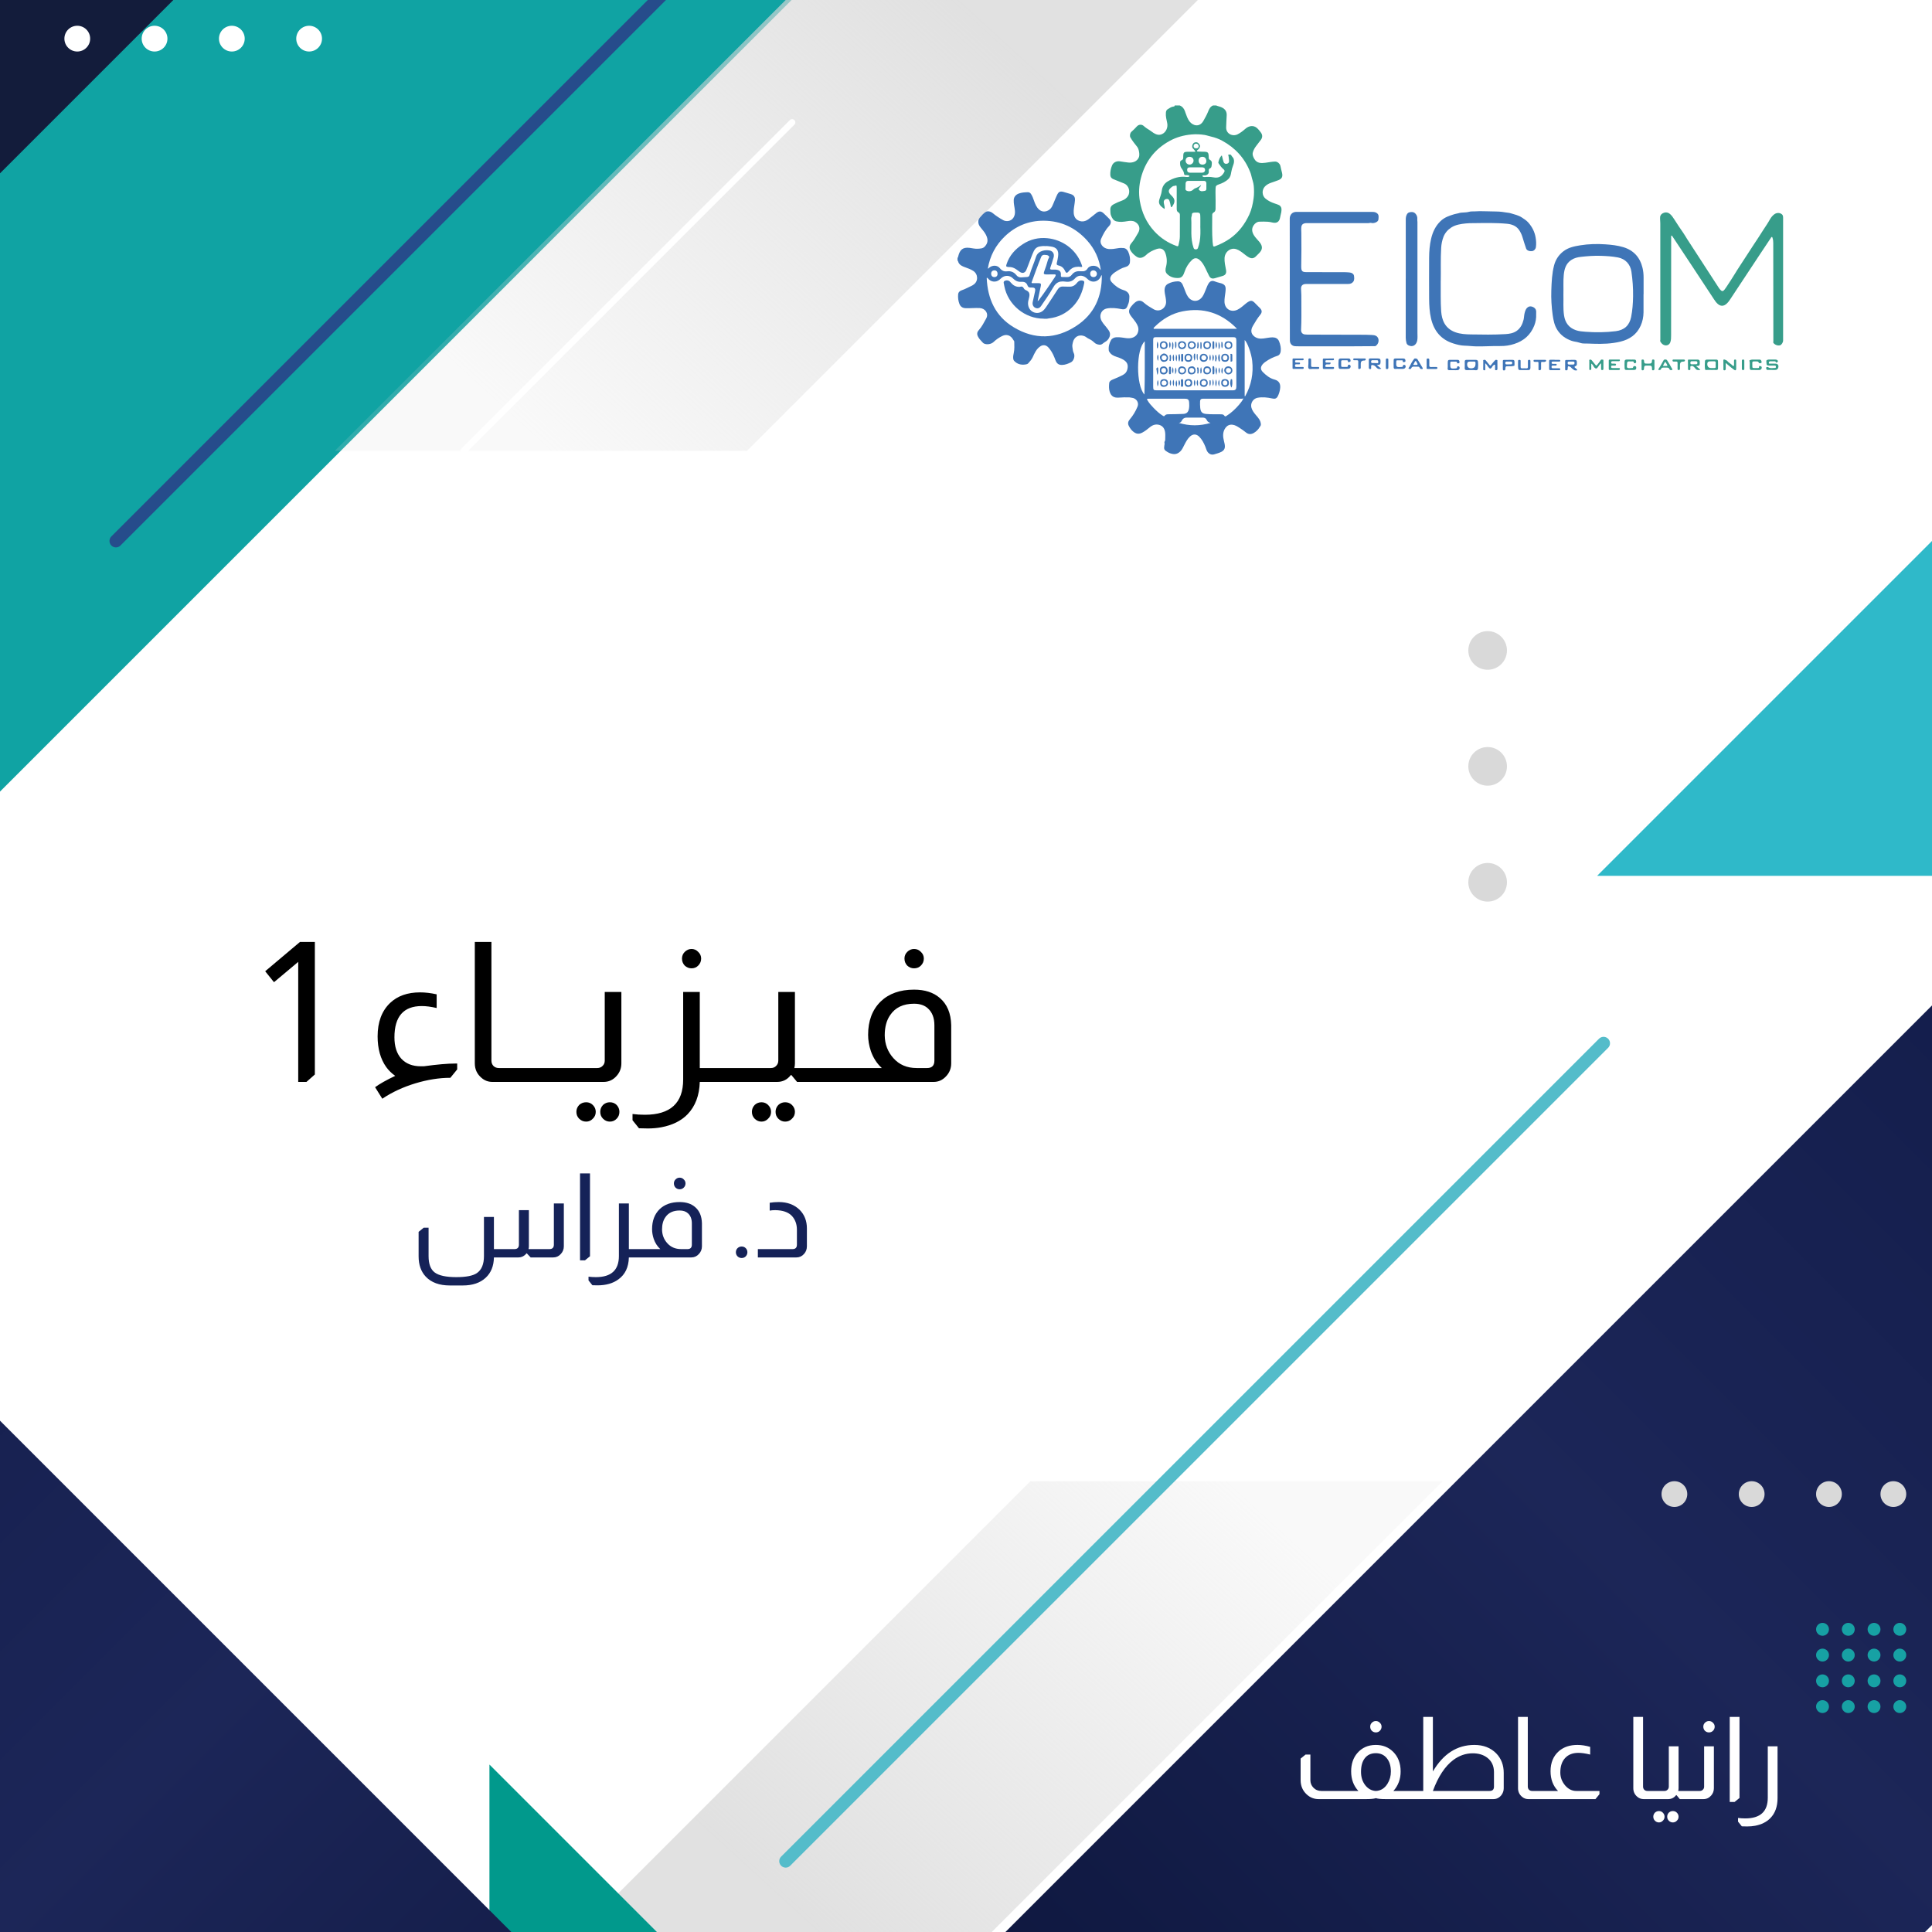<svg width="150" height="150" viewBox="0 0 150 150" fill="none" xmlns="http://www.w3.org/2000/svg">
<rect x="0" y="0" width="150" height="150" fill="#333333" stroke="none"/>
<g clip-path="url(#clip0_125_176)">
<rect width="150" height="150" fill="white"/>
<circle cx="115.5" cy="68.5" r="1.5" fill="#D9D9D9"/>
<circle cx="115.5" cy="59.5" r="1.5" fill="#D9D9D9"/>
<circle cx="115.5" cy="50.5" r="1.5" fill="#D9D9D9"/>
<path d="M150 42L124 68H150V42Z" fill="#2FB9C9"/>
<rect x="63.76" y="-2.301" width="108.981" height="50.486" transform="rotate(135 63.76 -2.301)" fill="#10A3A3"/>
<path d="M9 42L52 -1" stroke="#264C8B" stroke-linecap="round"/>
<rect x="32.76" y="-19.301" width="108.981" height="50.486" transform="rotate(135 32.76 -19.301)" fill="#131C3B"/>
<circle cx="24" cy="3" r="1" fill="white"/>
<circle cx="18" cy="3" r="1" fill="white"/>
<circle cx="12" cy="3" r="1" fill="white"/>
<circle cx="6" cy="3" r="1" fill="white"/>
<path opacity="0.8" d="M93 0L58 35H26L61 0H93Z" fill="url(#paint0_linear_125_176)"/>
<path opacity="0.8" d="M45 150L80 115L112 115L77 150L45 150Z" fill="url(#paint1_linear_125_176)"/>
<path d="M36 35L61.5 9.5" stroke="white" stroke-width="0.5" stroke-linecap="round"/>
<path d="M38 137V152.5H53.5L38 137Z" fill="#01998C"/>
<rect width="108.981" height="50.486" transform="matrix(-0.707 -0.707 -0.707 0.707 58.76 169.061)" fill="url(#paint2_linear_125_176)"/>
<path d="M61 144.5L124.5 81" stroke="#54BCCA" stroke-linecap="round"/>
<rect x="77" y="151.061" width="108.981" height="50.486" transform="rotate(-45 77 151.061)" fill="url(#paint3_linear_125_176)"/>
<circle cx="130" cy="116" r="1" fill="#D9D9D9"/>
<circle cx="136" cy="116" r="1" fill="#D9D9D9"/>
<circle cx="142" cy="116" r="1" fill="#D9D9D9"/>
<circle cx="147" cy="116" r="1" fill="#D9D9D9"/>
<circle cx="147.5" cy="126.5" r="0.5" fill="#17A1A4"/>
<circle cx="145.5" cy="126.5" r="0.5" fill="#17A1A4"/>
<circle cx="143.5" cy="126.5" r="0.5" fill="#17A1A4"/>
<circle cx="141.5" cy="126.5" r="0.5" fill="#17A1A4"/>
<circle cx="147.5" cy="128.5" r="0.5" fill="#17A1A4"/>
<circle cx="145.5" cy="128.5" r="0.5" fill="#17A1A4"/>
<circle cx="143.5" cy="128.5" r="0.5" fill="#17A1A4"/>
<circle cx="141.5" cy="128.5" r="0.5" fill="#17A1A4"/>
<circle cx="147.5" cy="130.5" r="0.5" fill="#17A1A4"/>
<circle cx="145.5" cy="130.5" r="0.5" fill="#17A1A4"/>
<circle cx="143.5" cy="130.5" r="0.5" fill="#17A1A4"/>
<circle cx="141.5" cy="130.5" r="0.5" fill="#17A1A4"/>
<circle cx="147.5" cy="132.5" r="0.5" fill="#17A1A4"/>
<circle cx="145.5" cy="132.5" r="0.5" fill="#17A1A4"/>
<circle cx="143.5" cy="132.5" r="0.5" fill="#17A1A4"/>
<circle cx="141.5" cy="132.5" r="0.5" fill="#17A1A4"/>
<g clip-path="url(#clip1_125_176)">
<path d="M94.422 8.188C94.567 8.255 94.729 8.272 94.871 8.346C95.133 8.479 95.261 8.676 95.239 8.976C95.219 9.276 95.212 9.579 95.199 9.879C95.18 10.391 95.695 10.618 96.077 10.433C96.308 10.32 96.501 10.165 96.69 10C97.001 9.729 97.391 9.692 97.683 10.029C97.764 10.123 97.847 10.214 97.914 10.317C98.031 10.5 98.019 10.679 97.899 10.849C97.781 11.012 97.656 11.167 97.534 11.327C97.416 11.479 97.323 11.642 97.271 11.831C97.22 12.021 97.293 12.173 97.382 12.333C97.585 12.693 97.923 12.678 98.254 12.636C98.502 12.604 98.742 12.55 98.995 12.543C99.189 12.538 99.377 12.717 99.412 12.892C99.444 13.072 99.498 13.244 99.537 13.421C99.603 13.712 99.534 13.874 99.26 13.985C99.064 14.066 98.86 14.125 98.659 14.199C98.49 14.261 98.333 14.347 98.208 14.48C97.955 14.746 97.977 15.181 98.24 15.408C98.455 15.592 98.703 15.711 98.965 15.797C99.081 15.834 99.203 15.876 99.306 15.925C99.39 15.964 99.49 16.085 99.495 16.223C99.5 16.39 99.471 16.55 99.424 16.71C99.397 16.803 99.394 16.904 99.36 17C99.262 17.279 99.059 17.338 98.786 17.276C98.674 17.251 98.561 17.224 98.446 17.217C98.22 17.202 97.99 17.202 97.766 17.212C97.597 17.219 97.443 17.333 97.337 17.485C97.161 17.739 97.195 17.992 97.34 18.243C97.46 18.45 97.639 18.605 97.786 18.79C98.058 19.13 98.036 19.393 97.72 19.693C97.644 19.765 97.573 19.843 97.497 19.915C97.335 20.065 97.18 20.09 96.984 19.991C96.793 19.895 96.636 19.745 96.465 19.619C96.266 19.477 96.072 19.334 95.815 19.312C95.462 19.285 95.101 19.59 95.074 20.018C95.055 20.341 95.131 20.651 95.189 20.963C95.236 21.207 95.15 21.365 94.91 21.429C94.709 21.483 94.513 21.549 94.314 21.603C94.108 21.657 93.976 21.611 93.878 21.424C93.775 21.229 93.686 21.027 93.588 20.828C93.468 20.584 93.338 20.348 93.125 20.171C92.927 20.006 92.728 20.008 92.541 20.188C92.272 20.444 92.085 20.757 91.965 21.109C91.889 21.335 91.791 21.564 91.519 21.581C91.171 21.603 90.84 21.517 90.595 21.251C90.45 21.096 90.482 20.892 90.531 20.705C90.624 20.348 90.605 19.996 90.48 19.651C90.364 19.334 90.124 19.226 89.803 19.334C89.496 19.437 89.209 19.578 88.972 19.809C88.927 19.851 88.876 19.888 88.825 19.92C88.628 20.043 88.435 20.062 88.231 19.92C88.072 19.809 87.932 19.681 87.822 19.521C87.657 19.285 87.662 19.085 87.851 18.866C88.059 18.627 88.204 18.349 88.364 18.081C88.567 17.739 88.449 17.402 88.111 17.217C87.944 17.126 87.726 17.136 87.523 17.173C87.243 17.222 86.961 17.256 86.677 17.187C86.444 17.131 86.348 16.941 86.265 16.749C86.204 16.607 86.213 16.447 86.206 16.294C86.196 16.09 86.287 15.952 86.461 15.861C86.677 15.748 86.897 15.649 87.128 15.568C87.317 15.501 87.476 15.378 87.579 15.216C87.768 14.915 87.675 14.411 87.268 14.241C86.986 14.123 86.696 14.022 86.417 13.899C86.304 13.85 86.213 13.751 86.204 13.596C86.189 13.33 86.24 13.079 86.343 12.838C86.439 12.611 86.682 12.489 86.942 12.525C87.167 12.555 87.39 12.602 87.616 12.621C87.92 12.646 88.287 12.56 88.427 12.198C88.496 12.018 88.435 11.578 88.29 11.4C88.104 11.167 87.912 10.933 87.763 10.669C87.697 10.554 87.733 10.33 87.841 10.234C87.991 10.101 88.135 9.961 88.27 9.81C88.415 9.65 88.653 9.643 88.802 9.783C88.945 9.916 89.109 10.017 89.273 10.118C89.369 10.177 89.46 10.258 89.558 10.32C89.756 10.443 89.965 10.517 90.2 10.421C90.526 10.285 90.695 9.904 90.622 9.554C90.568 9.291 90.494 9.028 90.519 8.752C90.528 8.634 90.56 8.535 90.671 8.471C90.811 8.39 90.941 8.289 91.11 8.272C91.159 8.267 91.208 8.255 91.2 8.188H91.593C91.803 8.272 91.931 8.434 92.002 8.644C92.014 8.681 92.024 8.717 92.039 8.754C92.125 8.991 92.203 9.232 92.36 9.434C92.618 9.766 93.132 9.909 93.431 9.385C93.561 9.153 93.694 8.924 93.792 8.676C93.873 8.471 93.961 8.277 94.182 8.186H94.417L94.422 8.188ZM94.861 12.065C94.876 12.117 94.883 12.149 94.893 12.183C94.927 12.314 94.954 12.447 94.998 12.572C95.035 12.678 95.121 12.737 95.234 12.717C95.349 12.698 95.427 12.641 95.425 12.496C95.425 12.373 95.395 12.255 95.386 12.134C95.383 12.09 95.334 12.018 95.383 12.006C95.447 11.989 95.57 12.001 95.584 12.038C95.633 12.154 95.746 12.218 95.783 12.338C95.837 12.513 95.802 12.675 95.741 12.835C95.673 13.013 95.619 13.195 95.589 13.384C95.562 13.557 95.53 13.732 95.388 13.879C95.165 14.108 94.895 14.226 94.608 14.325C94.437 14.384 94.378 14.44 94.378 14.618C94.378 14.731 94.366 14.844 94.371 14.96C94.385 15.376 94.378 15.789 94.376 16.205C94.376 16.321 94.344 16.434 94.233 16.493C94.14 16.543 94.113 16.619 94.116 16.707C94.116 17.397 94.091 18.086 94.145 18.775C94.152 18.861 94.172 18.947 94.177 19.034C94.184 19.144 94.238 19.157 94.331 19.122C94.743 18.967 95.136 18.773 95.499 18.519C96.173 18.044 96.646 17.407 96.992 16.666C97.175 16.269 97.266 15.844 97.328 15.41C97.374 15.085 97.369 14.758 97.342 14.435C97.32 14.162 97.205 13.896 97.149 13.623C97.129 13.53 97.095 13.439 97.06 13.35C96.641 12.282 95.913 11.489 94.915 10.938C94.633 10.783 94.336 10.672 94.022 10.603C93.851 10.566 93.686 10.502 93.515 10.475C93.179 10.421 92.841 10.411 92.5 10.441C91.899 10.495 91.333 10.652 90.806 10.943C89.656 11.578 88.913 12.543 88.582 13.815C88.43 14.403 88.395 15.007 88.498 15.615C88.65 16.498 89.004 17.283 89.612 17.946C90.1 18.48 90.688 18.864 91.367 19.107C91.45 19.137 91.48 19.11 91.497 19.038C91.549 18.817 91.6 18.595 91.603 18.369C91.61 17.813 91.603 17.259 91.607 16.703C91.607 16.609 91.578 16.533 91.499 16.493C91.377 16.432 91.36 16.331 91.36 16.21C91.362 15.669 91.36 15.127 91.36 14.583C91.36 14.539 91.357 14.497 91.352 14.453C91.35 14.418 91.325 14.386 91.293 14.403C91.213 14.443 91.117 14.418 91.036 14.475C90.69 14.719 90.644 14.891 90.943 15.174C91.247 15.46 91.257 15.686 91.012 16.026C90.992 16.053 90.98 16.099 90.936 16.082C90.904 16.067 90.904 16.028 90.896 15.994C90.869 15.863 90.845 15.728 90.801 15.602C90.754 15.464 90.668 15.425 90.536 15.455C90.416 15.482 90.345 15.573 90.352 15.703C90.355 15.765 90.374 15.824 90.384 15.883C90.401 15.991 90.445 16.097 90.416 16.227C90.305 16.149 90.205 16.082 90.121 15.994C90.001 15.863 89.952 15.718 89.999 15.538C90.063 15.295 90.173 15.066 90.2 14.812C90.234 14.499 90.391 14.248 90.654 14.088C91.102 13.815 91.59 13.668 92.125 13.741C92.179 13.749 92.228 13.741 92.279 13.727C92.309 13.717 92.348 13.714 92.348 13.68C92.348 13.64 92.311 13.626 92.277 13.616C92.201 13.591 92.122 13.601 92.044 13.596C91.987 13.594 91.946 13.584 91.936 13.512C91.919 13.348 91.835 13.205 91.74 13.079C91.632 12.934 91.617 12.781 91.622 12.614C91.624 12.53 91.659 12.471 91.737 12.442C91.833 12.407 91.865 12.336 91.865 12.237C91.867 11.802 91.889 11.782 92.326 11.782C92.483 11.782 92.642 11.782 92.809 11.782C92.779 11.696 92.733 11.652 92.691 11.602C92.64 11.546 92.576 11.499 92.564 11.413C92.546 11.277 92.62 11.122 92.73 11.073C92.858 11.017 92.975 11.039 93.061 11.135C93.191 11.28 93.199 11.361 93.106 11.521C93.079 11.568 93.032 11.592 93.002 11.629C92.978 11.659 92.914 11.674 92.934 11.725C92.948 11.77 93.002 11.765 93.037 11.767C93.162 11.777 93.289 11.78 93.414 11.78C93.792 11.78 93.839 11.821 93.844 12.205C93.844 12.284 93.853 12.365 93.924 12.402C94.15 12.518 94.086 12.71 94.064 12.895C94.054 12.966 94.025 13.037 93.956 13.065C93.844 13.106 93.841 13.19 93.851 13.284C93.868 13.441 93.799 13.544 93.65 13.599C93.571 13.626 93.495 13.611 93.417 13.618C93.39 13.621 93.363 13.618 93.356 13.653C93.348 13.682 93.37 13.702 93.392 13.714C93.429 13.736 93.468 13.751 93.515 13.746C93.738 13.729 93.964 13.724 94.182 13.766C94.675 13.864 94.878 13.653 95.045 13.372C95.099 13.281 95.082 13.21 94.991 13.138C94.834 13.013 94.721 12.845 94.611 12.681C94.599 12.661 94.586 12.629 94.591 12.607C94.635 12.412 94.694 12.22 94.861 12.063V12.065ZM93.194 17.569C93.194 17.539 93.194 17.532 93.194 17.522C93.194 17.32 93.194 17.121 93.194 16.919C93.194 16.506 93.181 16.493 92.76 16.503C92.725 16.503 92.694 16.513 92.659 16.518C92.586 16.53 92.541 16.577 92.541 16.636C92.541 16.752 92.48 16.855 92.488 16.968C92.512 17.347 92.488 17.724 92.495 18.103C92.502 18.492 92.539 18.876 92.669 19.245C92.698 19.326 92.743 19.363 92.831 19.361C92.919 19.361 92.978 19.341 93.01 19.248C93.064 19.09 93.11 18.935 93.14 18.77C93.213 18.364 93.206 17.953 93.191 17.564L93.194 17.569ZM93.255 14.357C93.231 14.467 93.169 14.512 93.125 14.568C93.037 14.682 93.059 14.741 93.181 14.812C93.294 14.879 93.4 14.834 93.508 14.824C93.611 14.815 93.665 14.76 93.662 14.652C93.662 14.512 93.662 14.374 93.662 14.234C93.662 14.111 93.588 14.042 93.478 14.042C93.074 14.037 92.669 14.037 92.264 14.042C92.142 14.042 92.056 14.101 92.051 14.239C92.046 14.391 92.044 14.544 92.041 14.696C92.041 14.736 92.063 14.76 92.093 14.783C92.235 14.883 92.478 14.866 92.613 14.746C92.674 14.691 92.74 14.637 92.819 14.61C92.971 14.559 93.106 14.477 93.255 14.359V14.357ZM92.855 13.409C93.012 13.409 93.169 13.412 93.326 13.409C93.473 13.407 93.564 13.316 93.561 13.188C93.559 13.062 93.476 12.991 93.321 12.991C93.015 12.991 92.708 12.991 92.402 12.991C92.24 12.991 92.171 13.052 92.169 13.188C92.166 13.328 92.245 13.407 92.397 13.409C92.549 13.412 92.701 13.409 92.855 13.409ZM92.36 12.173C92.176 12.173 92.056 12.287 92.051 12.466C92.046 12.639 92.186 12.781 92.362 12.779C92.527 12.779 92.669 12.634 92.667 12.471C92.667 12.294 92.541 12.176 92.36 12.176V12.173ZM93.375 12.173C93.174 12.171 93.064 12.277 93.064 12.474C93.064 12.661 93.179 12.779 93.36 12.781C93.532 12.781 93.657 12.675 93.66 12.523C93.662 12.314 93.552 12.178 93.375 12.176V12.173ZM93.064 11.356C93.064 11.248 92.978 11.157 92.87 11.152C92.765 11.147 92.674 11.231 92.671 11.334C92.669 11.45 92.733 11.514 92.858 11.519C92.988 11.524 93.061 11.464 93.064 11.356Z" fill="#379D8A"/>
<path d="M74.341 20.018C74.388 19.989 74.385 19.942 74.398 19.895C74.515 19.42 74.729 19.176 75.271 19.243C75.486 19.27 75.7 19.326 75.918 19.312C76.109 19.299 76.31 19.304 76.457 19.144C76.71 18.871 76.732 18.6 76.55 18.234C76.443 18.017 76.276 17.842 76.129 17.655C76.006 17.503 75.933 17.343 75.96 17.138C75.977 17.023 76.04 16.934 76.107 16.858C76.232 16.71 76.362 16.562 76.528 16.456C76.675 16.363 76.901 16.407 77.073 16.547C77.328 16.757 77.605 16.939 77.894 17.096C78.115 17.217 78.483 17.197 78.676 16.912C78.787 16.749 78.814 16.567 78.799 16.368C78.777 16.085 78.689 15.807 78.706 15.519C78.72 15.28 78.87 15.115 79.091 15.029C79.321 14.94 79.554 14.933 79.792 14.923C79.912 14.918 79.988 14.977 80.047 15.061C80.152 15.218 80.216 15.398 80.277 15.575C80.363 15.829 80.466 16.08 80.662 16.259C81.008 16.577 81.506 16.392 81.685 16.023C81.822 15.738 81.925 15.437 82.062 15.152C82.19 14.886 82.293 14.834 82.56 14.898C82.749 14.945 82.93 15.014 83.119 15.063C83.286 15.107 83.416 15.211 83.45 15.376C83.475 15.494 83.45 15.627 83.438 15.75C83.406 16.018 83.34 16.284 83.364 16.555C83.391 16.826 83.511 17.04 83.776 17.141C84.038 17.242 84.284 17.18 84.504 17.023C84.713 16.87 84.909 16.703 85.112 16.543C85.323 16.378 85.483 16.378 85.676 16.552C85.831 16.693 85.978 16.845 86.127 16.993C86.297 17.16 86.272 17.377 86.096 17.562C85.826 17.845 85.647 18.189 85.492 18.539C85.328 18.91 85.642 19.304 86.086 19.334C86.326 19.351 86.564 19.314 86.799 19.272C86.944 19.245 87.086 19.245 87.228 19.258C87.41 19.275 87.525 19.395 87.599 19.553C87.716 19.814 87.758 20.09 87.726 20.37C87.702 20.572 87.554 20.685 87.373 20.732C87.074 20.808 86.826 20.971 86.574 21.133C86.478 21.195 86.39 21.264 86.316 21.355C86.164 21.544 86.152 21.731 86.316 21.911C86.564 22.182 86.853 22.403 87.214 22.517C87.351 22.558 87.478 22.615 87.576 22.731C87.733 22.91 87.68 23.12 87.667 23.317C87.657 23.469 87.596 23.619 87.535 23.765C87.437 24.003 87.304 24.045 87.052 23.996C86.682 23.925 86.302 23.878 85.926 23.952C85.546 24.026 85.34 24.422 85.473 24.789C85.561 25.032 85.74 25.214 85.899 25.411C85.961 25.485 86.017 25.561 86.073 25.64C86.233 25.867 86.204 26.096 86.061 26.31C86 26.403 85.904 26.492 85.804 26.544C85.659 26.62 85.556 26.785 85.36 26.763C85.206 26.745 85.073 26.706 84.956 26.59C84.838 26.475 84.698 26.379 84.541 26.307C84.409 26.248 84.301 26.133 84.159 26.086C83.747 25.948 83.398 26.167 83.3 26.571C83.269 26.699 83.239 26.824 83.261 26.947C83.291 27.105 83.288 27.267 83.367 27.417C83.482 27.637 83.372 28.013 83.153 28.126C82.942 28.235 82.719 28.323 82.479 28.333C82.2 28.345 82.048 28.235 81.947 27.966C81.834 27.661 81.707 27.363 81.506 27.105C81.368 26.93 81.226 26.773 80.969 26.807C80.907 26.817 80.856 26.837 80.802 26.869C80.471 27.07 80.326 27.415 80.177 27.737C80.088 27.927 79.959 28.062 79.829 28.21C79.767 28.279 79.672 28.289 79.591 28.301C79.27 28.343 78.978 28.272 78.745 28.025C78.691 27.969 78.671 27.9 78.664 27.824C78.652 27.681 78.676 27.541 78.708 27.403C78.772 27.112 78.752 26.819 78.747 26.526C78.747 26.482 78.701 26.438 78.676 26.393C78.458 25.992 78.12 25.945 77.835 26.076C77.58 26.192 77.345 26.359 77.136 26.556C76.955 26.728 76.6 26.782 76.381 26.664C76.323 26.632 76.281 26.573 76.232 26.524C76.114 26.408 76.011 26.28 75.933 26.135C75.835 25.955 75.854 25.788 75.987 25.64C76.232 25.364 76.398 25.037 76.573 24.717C76.776 24.341 76.494 23.942 76.067 23.917C75.697 23.898 75.329 23.942 74.962 23.927C74.729 23.917 74.569 23.806 74.486 23.587C74.395 23.351 74.368 23.105 74.39 22.854C74.405 22.689 74.518 22.585 74.668 22.536C74.937 22.448 75.182 22.305 75.44 22.189C75.494 22.165 75.545 22.128 75.594 22.093C75.965 21.842 75.945 21.276 75.562 21.032C75.361 20.904 75.143 20.826 74.922 20.747C74.721 20.675 74.523 20.592 74.417 20.383C74.39 20.331 74.398 20.259 74.337 20.225V20.016L74.341 20.018ZM85.541 21.369C85.492 21.389 85.49 21.416 85.48 21.439C85.299 21.894 84.794 22.005 84.443 21.67C84.391 21.621 84.34 21.574 84.284 21.535C84.004 21.34 83.683 21.365 83.46 21.616C83.251 21.852 82.999 21.909 82.705 21.864C82.58 21.845 82.452 21.842 82.327 21.864C82.043 21.919 81.881 22.118 81.748 22.354C81.476 22.837 81.15 23.285 80.841 23.742C80.714 23.932 80.557 23.981 80.383 23.9C80.214 23.821 80.135 23.642 80.182 23.437C80.24 23.169 80.302 22.903 80.358 22.635C80.407 22.401 80.348 22.325 80.115 22.325C80.076 22.325 80.037 22.325 79.998 22.325C79.883 22.325 79.811 22.268 79.775 22.162C79.708 21.973 79.572 21.879 79.368 21.879C79.333 21.879 79.299 21.879 79.262 21.879C79.015 21.894 78.819 21.791 78.649 21.618C78.402 21.369 78.039 21.35 77.767 21.569C77.708 21.616 77.659 21.67 77.6 21.717C77.323 21.943 76.945 21.904 76.715 21.631C76.693 21.603 76.68 21.554 76.607 21.579C76.678 23.203 77.281 24.552 78.706 25.409C80.326 26.384 81.984 26.342 83.563 25.305C84.958 24.392 85.566 23.036 85.544 21.367L85.541 21.369ZM85.466 20.978C85.348 20.097 84.992 19.326 84.404 18.672C83.506 17.677 82.383 17.146 81.04 17.136C79.865 17.126 78.841 17.554 78.002 18.364C77.303 19.038 76.857 19.873 76.695 20.85C76.759 20.853 76.776 20.806 76.808 20.779C77.056 20.57 77.436 20.579 77.629 20.823C77.781 21.015 77.96 21.094 78.196 21.064C78.492 21.027 78.73 21.131 78.916 21.367C79.01 21.488 79.14 21.544 79.294 21.535C79.446 21.525 79.598 21.517 79.75 21.505C79.848 21.497 79.909 21.446 79.936 21.35C80.071 20.877 80.282 20.429 80.429 19.962C80.518 19.678 80.714 19.536 80.981 19.464C81.135 19.422 81.292 19.42 81.447 19.44C81.734 19.474 81.876 19.693 81.805 19.974C81.79 20.033 81.77 20.09 81.751 20.149C81.685 20.36 81.621 20.575 81.547 20.781C81.503 20.904 81.557 20.931 81.658 20.931C81.748 20.931 81.842 20.927 81.932 20.931C82.249 20.954 82.391 21.059 82.366 21.367C82.366 21.377 82.366 21.384 82.366 21.394C82.356 21.483 82.398 21.51 82.481 21.507C82.599 21.505 82.717 21.507 82.835 21.512C82.996 21.52 83.119 21.461 83.217 21.33C83.364 21.136 83.563 21.045 83.808 21.057C83.869 21.059 83.931 21.057 83.992 21.062C84.183 21.079 84.34 21.01 84.438 20.85C84.62 20.557 85.127 20.584 85.313 20.801C85.362 20.86 85.414 20.917 85.466 20.973V20.978ZM80.562 23.376C80.628 23.349 80.653 23.304 80.679 23.267C81.113 22.699 81.501 22.098 81.905 21.51C81.922 21.485 81.935 21.456 81.947 21.429C81.989 21.34 81.967 21.301 81.864 21.303C81.65 21.308 81.437 21.308 81.224 21.308C81.055 21.308 81.005 21.251 81.067 21.089C81.184 20.784 81.28 20.471 81.368 20.159C81.395 20.062 81.525 19.962 81.412 19.866C81.329 19.794 81.202 19.792 81.089 19.787C80.976 19.782 80.885 19.829 80.839 19.939C80.574 20.582 80.344 21.242 80.103 21.894C80.079 21.963 80.098 21.987 80.172 21.985C80.329 21.983 80.486 21.985 80.643 21.985C80.802 21.985 80.844 22.039 80.809 22.197C80.728 22.583 80.645 22.97 80.562 23.376ZM84.906 21.512C85.053 21.512 85.161 21.404 85.164 21.256C85.164 21.111 85.034 20.986 84.884 20.991C84.737 20.995 84.639 21.101 84.644 21.256C84.649 21.419 84.747 21.515 84.906 21.512ZM77.45 21.261C77.45 21.094 77.355 20.988 77.205 20.991C77.051 20.993 76.953 21.091 76.953 21.244C76.953 21.411 77.046 21.51 77.203 21.512C77.357 21.512 77.45 21.421 77.45 21.261Z" fill="#3F75B7"/>
<path d="M87.361 30.846C87.192 30.854 87.022 30.859 86.853 30.871C86.515 30.895 86.27 30.79 86.152 30.396C86.086 30.179 86.098 29.963 86.118 29.748C86.13 29.606 86.255 29.524 86.385 29.47C86.664 29.357 86.942 29.241 87.206 29.096C87.378 29.003 87.481 28.865 87.528 28.673C87.608 28.326 87.523 28.114 87.216 27.927C87.044 27.824 86.856 27.757 86.667 27.696C86.446 27.624 86.245 27.521 86.125 27.307C86.11 27.282 86.093 27.262 86.088 27.228C86.049 26.933 86.12 26.652 86.26 26.406C86.341 26.263 86.515 26.187 86.691 26.182C86.942 26.172 87.184 26.216 87.432 26.251C87.841 26.307 88.275 26.189 88.373 25.709C88.425 25.453 88.319 25.229 88.182 25.025C88.072 24.86 87.937 24.707 87.817 24.547C87.601 24.259 87.606 24.065 87.834 23.782C87.925 23.669 88.02 23.563 88.135 23.474C88.366 23.297 88.592 23.299 88.807 23.496C89.035 23.703 89.3 23.853 89.562 24.006C90.036 24.282 90.558 23.917 90.534 23.41C90.524 23.194 90.48 22.987 90.438 22.777C90.413 22.647 90.408 22.514 90.43 22.386C90.455 22.236 90.536 22.113 90.676 22.037C90.913 21.909 91.168 21.849 91.438 21.842C91.629 21.837 91.752 21.943 91.823 22.105C91.904 22.288 91.97 22.477 92.044 22.664C92.095 22.795 92.152 22.92 92.233 23.036C92.537 23.472 93.059 23.464 93.361 23.024C93.483 22.841 93.552 22.632 93.638 22.433C93.699 22.29 93.75 22.14 93.834 22.007C93.954 21.82 94.108 21.768 94.317 21.849C94.434 21.894 94.555 21.933 94.677 21.96C95.163 22.066 95.195 22.248 95.141 22.686C95.111 22.942 95.057 23.194 95.069 23.454C95.099 23.996 95.587 24.282 96.077 24.045C96.325 23.927 96.516 23.733 96.727 23.568C96.754 23.546 96.781 23.523 96.808 23.504C97.092 23.307 97.21 23.287 97.46 23.555C97.575 23.678 97.703 23.794 97.82 23.917C97.987 24.085 98.002 24.242 97.852 24.429C97.632 24.702 97.45 24.998 97.276 25.3C97.087 25.625 97.119 25.899 97.362 26.103C97.58 26.288 97.838 26.312 98.105 26.278C98.335 26.251 98.566 26.192 98.796 26.192C99.019 26.192 99.22 26.27 99.314 26.517C99.407 26.76 99.466 27.011 99.434 27.27C99.414 27.425 99.346 27.573 99.174 27.627C98.845 27.73 98.541 27.883 98.259 28.084C98.178 28.141 98.1 28.198 98.034 28.279C97.835 28.52 97.872 28.71 98.053 28.892C98.306 29.145 98.588 29.374 98.951 29.468C99.306 29.561 99.448 29.8 99.382 30.211C99.353 30.398 99.299 30.585 99.211 30.755C99.11 30.952 98.99 30.984 98.772 30.937C98.397 30.856 98.014 30.812 97.634 30.883C97.286 30.947 97.068 31.314 97.158 31.646C97.22 31.873 97.359 32.05 97.511 32.23C97.688 32.436 97.884 32.643 97.894 32.951C97.896 33.047 97.84 33.091 97.803 33.155C97.693 33.35 97.538 33.5 97.347 33.613C97.129 33.739 96.921 33.731 96.729 33.571C96.572 33.441 96.403 33.327 96.234 33.217C96.058 33.103 95.881 32.99 95.663 32.973C95.445 32.956 95.27 33.047 95.145 33.219C94.912 33.544 94.939 33.901 95.033 34.263C95.067 34.393 95.099 34.524 95.099 34.662C95.099 34.856 95.008 34.986 94.839 35.075C94.657 35.169 94.459 35.218 94.265 35.277C94.027 35.348 93.797 35.215 93.689 34.969C93.647 34.873 93.62 34.772 93.581 34.676C93.463 34.388 93.321 34.115 93.096 33.894C92.877 33.684 92.622 33.684 92.397 33.886C92.198 34.066 92.078 34.297 91.958 34.529C91.862 34.713 91.784 34.91 91.627 35.058C91.362 35.306 91.115 35.287 90.833 35.188C90.757 35.161 90.683 35.117 90.612 35.075C90.394 34.947 90.355 34.861 90.396 34.612C90.411 34.529 90.43 34.45 90.406 34.359C90.391 34.302 90.465 34.233 90.465 34.157C90.465 33.977 90.482 33.798 90.465 33.62C90.438 33.322 90.31 33.076 90.006 32.99C89.732 32.911 89.482 32.995 89.266 33.177C89.087 33.327 88.9 33.473 88.695 33.583C88.337 33.778 88.082 33.638 87.836 33.367C87.758 33.281 87.699 33.177 87.645 33.074C87.545 32.889 87.579 32.724 87.714 32.564C87.969 32.264 88.17 31.929 88.319 31.565C88.449 31.247 88.216 30.913 87.876 30.883C87.79 30.876 87.709 30.846 87.621 30.851C87.535 30.859 87.447 30.851 87.358 30.851L87.361 30.846ZM92.762 26.179C91.764 26.179 90.766 26.179 89.769 26.179C89.57 26.179 89.533 26.216 89.533 26.416C89.533 27.617 89.533 28.82 89.533 30.022C89.533 30.268 89.567 30.305 89.81 30.305C91.777 30.305 93.74 30.305 95.707 30.305C95.923 30.305 95.989 30.233 95.989 30.014C95.989 29.473 95.989 28.931 95.989 28.387C95.989 27.735 95.989 27.085 95.989 26.433C95.989 26.238 95.935 26.179 95.758 26.179C94.76 26.179 93.763 26.179 92.765 26.179H92.762ZM96.031 25.527C95.994 25.483 95.981 25.465 95.967 25.451C94.807 24.294 93.417 23.858 91.816 24.173C90.975 24.338 90.256 24.771 89.646 25.377C89.609 25.414 89.55 25.458 89.567 25.502C89.587 25.554 89.661 25.527 89.71 25.527C91.509 25.527 93.306 25.527 95.106 25.527C95.405 25.527 95.704 25.527 96.033 25.527H96.031ZM96.545 30.93C96.465 30.962 96.396 30.957 96.327 30.957C95.577 30.957 94.829 30.957 94.079 30.957C93.844 30.957 93.608 30.955 93.373 30.957C93.248 30.957 93.179 31.023 93.174 31.149C93.167 31.324 93.167 31.499 93.186 31.673C93.223 31.993 93.336 32.111 93.652 32.141C94.03 32.175 94.41 32.161 94.787 32.166C94.89 32.166 94.996 32.175 95.055 32.269C95.109 32.355 95.158 32.333 95.221 32.291C95.594 32.057 95.91 31.759 96.197 31.427C96.325 31.279 96.447 31.127 96.54 30.93H96.545ZM90.59 30.957C90.114 30.957 89.641 30.957 89.165 30.957C89.038 30.957 89.026 30.974 89.094 31.087C89.224 31.307 89.393 31.494 89.57 31.676C89.79 31.9 90.016 32.116 90.288 32.279C90.33 32.303 90.374 32.348 90.421 32.281C90.494 32.178 90.605 32.163 90.722 32.163C91.1 32.158 91.48 32.153 91.858 32.136C92.135 32.124 92.26 31.998 92.311 31.725C92.338 31.577 92.336 31.43 92.326 31.282C92.311 31.021 92.24 30.957 91.975 30.957C91.514 30.957 91.053 30.957 90.59 30.957ZM96.634 30.755L96.675 30.763C97.151 29.908 97.33 28.99 97.22 28.016C97.153 27.432 96.837 26.556 96.636 26.401V30.758L96.634 30.755ZM88.879 26.499C88.197 27.1 88.189 29.913 88.852 30.63C88.898 29.256 88.871 27.89 88.879 26.499ZM93.988 32.835C93.863 32.798 93.753 32.752 93.701 32.626C93.642 32.483 93.53 32.424 93.382 32.422C92.963 32.422 92.546 32.422 92.127 32.422C91.96 32.422 91.831 32.5 91.759 32.651C91.71 32.756 91.644 32.823 91.524 32.833C92.348 33.084 93.167 33.081 93.988 32.833V32.835Z" fill="#3F75B7"/>
<path d="M129.773 18.29C129.729 18.34 129.749 18.394 129.749 18.443C129.749 20.973 129.746 23.506 129.744 26.037C129.744 26.214 129.744 26.389 129.687 26.561C129.611 26.79 129.378 26.876 129.165 26.775C129.045 26.718 128.984 26.635 128.917 26.531C128.876 26.467 128.908 26.425 128.908 26.376C128.905 24.296 128.905 22.214 128.905 20.134C128.905 19.203 128.905 18.271 128.905 17.34C128.905 17.22 128.898 17.096 128.888 16.976C128.873 16.784 128.935 16.639 129.116 16.55C129.324 16.449 129.516 16.486 129.68 16.634C129.805 16.747 129.898 16.887 129.991 17.032C130.222 17.389 130.45 17.749 130.697 18.093C130.803 18.239 130.886 18.404 130.987 18.556C131.796 19.806 132.607 21.057 133.421 22.307C133.466 22.376 133.517 22.445 133.571 22.504C133.686 22.63 133.779 22.63 133.885 22.494C133.978 22.376 134.059 22.248 134.142 22.123C134.309 21.869 134.476 21.616 134.633 21.357C134.949 20.835 135.292 20.333 135.621 19.819C135.92 19.349 136.231 18.886 136.538 18.418C136.754 18.088 136.957 17.751 137.18 17.426C137.362 17.165 137.472 16.85 137.742 16.648C137.896 16.53 138.097 16.498 138.271 16.587C138.404 16.656 138.44 16.744 138.44 16.895C138.435 20.077 138.435 23.26 138.44 26.443C138.44 26.583 138.318 26.777 138.203 26.809C138.011 26.861 137.764 26.755 137.678 26.605C137.658 26.568 137.683 26.551 137.683 26.526C137.678 23.974 137.675 21.421 137.675 18.866C137.675 18.738 137.663 18.613 137.624 18.492C137.612 18.458 137.612 18.404 137.568 18.399C137.526 18.394 137.509 18.443 137.487 18.475C137.207 18.896 136.928 19.314 136.648 19.735C135.878 20.897 135.111 22.061 134.343 23.223C134.26 23.351 134.172 23.474 134.056 23.578C133.819 23.794 133.573 23.794 133.338 23.57C133.233 23.472 133.149 23.354 133.071 23.233C132.502 22.369 131.936 21.507 131.367 20.646C130.879 19.907 130.391 19.169 129.901 18.433C129.866 18.381 129.839 18.32 129.778 18.285L129.773 18.29Z" fill="#379D8A"/>
<path d="M100.14 21.744C100.14 20.193 100.14 18.64 100.135 17.089C100.135 16.983 100.128 16.885 100.167 16.781C100.253 16.552 100.422 16.454 100.655 16.451C101.037 16.447 101.422 16.451 101.805 16.451C103.121 16.451 104.435 16.451 105.752 16.451C106.032 16.451 106.311 16.451 106.591 16.454C106.708 16.454 106.821 16.483 106.917 16.56C107.074 16.683 107.032 16.86 107.022 17.02C107.012 17.165 106.9 17.241 106.77 17.286C106.669 17.32 106.569 17.335 106.456 17.305C106.395 17.288 106.316 17.323 106.243 17.323C104.668 17.323 103.097 17.323 101.523 17.323C101.432 17.323 101.341 17.32 101.251 17.35C101.123 17.392 101.054 17.475 101.037 17.613C101.018 17.766 101.032 17.919 101.035 18.071C101.042 18.94 101.049 19.811 101.027 20.68C101.027 20.698 101.027 20.715 101.027 20.732C101.035 21.049 101.106 21.126 101.422 21.128C102.42 21.131 103.418 21.128 104.416 21.133C104.534 21.133 104.651 21.145 104.766 21.153C104.943 21.165 105.107 21.268 105.124 21.416C105.142 21.552 105.169 21.731 105.068 21.869C104.972 22 104.833 22.046 104.681 22.046C104.009 22.049 103.34 22.049 102.668 22.049C102.246 22.049 101.822 22.049 101.4 22.049C101.128 22.049 100.993 22.187 101.015 22.457C101.04 22.758 101.037 23.061 101.037 23.361C101.035 24.109 101.054 24.855 101.015 25.603C101.005 25.783 101.099 25.938 101.297 25.965C101.454 25.987 101.611 25.98 101.765 25.98C103.085 25.985 104.406 25.985 105.725 25.99C105.983 25.99 106.24 25.995 106.495 26.007C106.62 26.014 106.748 26.019 106.86 26.093C107.123 26.263 107.076 26.701 106.794 26.868C106.772 26.883 106.735 26.876 106.706 26.876C106.184 26.878 105.661 26.883 105.137 26.886C103.693 26.886 102.251 26.886 100.807 26.886C100.728 26.886 100.65 26.883 100.571 26.881C100.304 26.871 100.145 26.681 100.145 26.425C100.14 24.931 100.14 23.435 100.137 21.941C100.137 21.879 100.137 21.817 100.137 21.756L100.14 21.744Z" fill="#3F75B7"/>
<path d="M111.857 21.793C111.867 22.649 111.838 23.413 111.892 24.171C111.941 24.855 112.193 25.505 112.992 25.795C113.387 25.938 113.797 25.958 114.209 25.965C115.096 25.98 115.986 25.995 116.874 25.941C117.17 25.923 117.474 25.879 117.737 25.702C118.053 25.488 118.203 25.17 118.291 24.818C118.33 24.658 118.328 24.478 118.367 24.323C118.411 24.139 118.472 23.922 118.683 23.816C118.852 23.733 119.139 23.843 119.23 24.023C119.291 24.144 119.262 24.262 119.267 24.382C119.282 24.698 119.232 24.998 119.117 25.288C118.825 26.012 118.298 26.47 117.56 26.706C117.212 26.817 116.862 26.871 116.496 26.866C115.873 26.856 115.251 26.903 114.628 26.893C114.319 26.888 114.012 26.844 113.704 26.837C113.402 26.829 113.113 26.753 112.831 26.664C111.882 26.366 111.335 25.697 111.109 24.744C110.989 24.237 110.96 23.718 110.957 23.198C110.953 22.135 110.95 21.074 110.957 20.011C110.96 19.518 110.997 19.026 111.109 18.544C111.232 18.02 111.448 17.547 111.847 17.163C112.151 16.87 112.524 16.749 112.909 16.631C113.049 16.589 113.196 16.577 113.336 16.528C113.397 16.506 113.488 16.511 113.566 16.503C113.721 16.488 113.88 16.493 114.025 16.451C114.177 16.407 114.334 16.412 114.476 16.412C114.657 16.412 114.836 16.387 115.015 16.397C115.305 16.412 115.596 16.397 115.888 16.415C116.055 16.424 116.231 16.415 116.398 16.429C116.555 16.444 116.717 16.456 116.874 16.488C117.016 16.515 117.161 16.515 117.298 16.56C117.592 16.651 117.894 16.712 118.166 16.892C118.347 17.01 118.524 17.126 118.666 17.288C118.953 17.618 119.147 17.99 119.223 18.428C119.267 18.684 119.284 18.933 119.247 19.189C119.225 19.341 119.1 19.477 118.96 19.494C118.732 19.523 118.541 19.447 118.485 19.29C118.384 18.994 118.291 18.696 118.2 18.398C118.144 18.214 118.063 18.042 117.957 17.879C117.732 17.532 117.379 17.409 116.996 17.372C116.133 17.291 115.265 17.316 114.397 17.325C114.199 17.325 113.998 17.325 113.799 17.348C113.404 17.389 113.005 17.448 112.666 17.67C112.399 17.845 112.188 18.084 112.068 18.396C111.963 18.672 111.909 18.952 111.892 19.245C111.84 20.127 111.877 21.01 111.86 21.795L111.857 21.793Z" fill="#3F75B7"/>
<path d="M127.603 22.844C127.603 23.312 127.608 23.779 127.603 24.247C127.598 24.606 127.53 24.956 127.382 25.286C127.074 25.975 126.519 26.352 125.808 26.524C125.119 26.691 124.421 26.713 123.717 26.689C123.464 26.679 123.212 26.669 122.957 26.669C122.837 26.669 122.699 26.63 122.577 26.59C122.393 26.531 122.202 26.526 122.018 26.46C121.559 26.297 121.184 26.039 120.917 25.625C120.684 25.268 120.608 24.865 120.549 24.456C120.461 23.824 120.422 23.189 120.444 22.549C120.466 21.894 120.493 21.239 120.659 20.602C120.775 20.163 121.013 19.797 121.378 19.514C121.768 19.211 122.226 19.122 122.692 19.046C123.339 18.942 123.989 18.925 124.639 18.97C125.112 19.002 125.583 19.053 126.039 19.191C126.843 19.437 127.333 19.986 127.527 20.803C127.584 21.045 127.608 21.293 127.608 21.544C127.608 21.977 127.608 22.411 127.608 22.841L127.603 22.844ZM121.383 22.859C121.4 23.385 121.348 23.944 121.434 24.5C121.52 25.054 121.807 25.446 122.346 25.635C122.594 25.721 122.849 25.739 123.104 25.758C123.886 25.817 124.668 25.81 125.45 25.712C126.11 25.628 126.51 25.266 126.64 24.616C126.745 24.089 126.784 23.553 126.792 23.016C126.804 22.374 126.755 21.734 126.664 21.099C126.581 20.513 126.193 20.099 125.622 19.989C125.186 19.905 124.742 19.878 124.3 19.863C123.778 19.846 123.258 19.883 122.741 19.942C122.474 19.971 122.211 20.035 121.981 20.193C121.574 20.469 121.454 20.887 121.41 21.345C121.363 21.837 121.397 22.332 121.383 22.859Z" fill="#3F75B7"/>
<path d="M109.143 21.63C109.143 20.102 109.143 18.571 109.143 17.042C109.143 16.897 109.163 16.762 109.236 16.634C109.305 16.511 109.396 16.483 109.533 16.466C109.695 16.447 109.81 16.488 109.906 16.599C110.009 16.72 110.058 16.865 110.038 17.03C110.031 17.099 110.05 17.168 110.05 17.237C110.05 20.107 110.05 22.979 110.05 25.849C110.05 26.046 110.07 26.243 110.033 26.438C109.972 26.765 109.697 26.984 109.361 26.814C109.28 26.775 109.219 26.716 109.195 26.615C109.165 26.487 109.141 26.364 109.141 26.231C109.141 24.698 109.141 23.164 109.141 21.63H109.143Z" fill="#3F75B7"/>
<path d="M137.587 28.722C137.474 28.722 137.362 28.717 137.249 28.722C137.173 28.727 137.151 28.69 137.134 28.628C137.121 28.584 137.107 28.54 137.151 28.51C137.205 28.473 137.254 28.493 137.305 28.525C137.469 28.626 137.653 28.56 137.827 28.567C137.876 28.567 137.884 28.51 137.881 28.464C137.879 28.409 137.852 28.385 137.798 28.385C137.653 28.385 137.511 28.385 137.366 28.385C137.183 28.382 137.148 28.345 137.148 28.161C137.148 28.099 137.121 28.011 137.151 27.981C137.21 27.922 137.305 27.912 137.393 27.915C137.541 27.92 137.69 27.915 137.837 27.915C137.901 27.915 137.957 27.929 138.004 27.974C138.048 28.018 138.055 28.072 138.004 28.107C137.967 28.131 137.911 28.195 137.869 28.102C137.849 28.055 137.805 28.05 137.759 28.05C137.653 28.05 137.55 28.052 137.445 28.05C137.354 28.048 137.335 28.109 137.33 28.176C137.325 28.257 137.396 28.227 137.435 28.23C137.575 28.235 137.715 28.23 137.854 28.235C138.024 28.242 138.104 28.353 138.07 28.52C138.042 28.655 137.959 28.723 137.82 28.724C137.742 28.724 137.663 28.724 137.585 28.724C137.585 28.724 137.585 28.72 137.585 28.717L137.587 28.722Z" fill="#379D8A"/>
<path d="M121.954 27.942C122.06 27.942 122.162 27.942 122.268 27.942C122.376 27.942 122.427 27.996 122.427 28.102C122.427 28.151 122.427 28.198 122.427 28.247C122.432 28.335 122.405 28.397 122.314 28.429C122.216 28.463 122.238 28.518 122.302 28.569C122.314 28.579 122.344 28.582 122.346 28.591C122.366 28.653 122.464 28.66 122.449 28.739C122.442 28.771 122.246 28.769 122.207 28.729C122.138 28.66 122.042 28.623 121.986 28.54C121.966 28.51 121.927 28.491 121.893 28.473C121.751 28.402 121.721 28.422 121.716 28.582C121.716 28.66 121.728 28.747 121.608 28.752C121.55 28.754 121.515 28.742 121.518 28.678C121.518 28.463 121.518 28.249 121.518 28.035C121.518 27.969 121.55 27.944 121.616 27.947C121.728 27.949 121.841 27.947 121.954 27.947V27.942ZM121.974 28.072C121.934 28.072 121.895 28.072 121.856 28.072C121.778 28.067 121.714 28.065 121.711 28.18C121.711 28.299 121.773 28.308 121.861 28.303C121.952 28.301 122.045 28.303 122.136 28.303C122.216 28.301 122.248 28.254 122.246 28.175C122.246 28.094 122.204 28.07 122.131 28.072C122.079 28.075 122.025 28.072 121.974 28.072Z" fill="#3F75B7"/>
<path d="M132.85 28.722C132.725 28.722 132.598 28.715 132.473 28.724C132.409 28.729 132.382 28.707 132.377 28.653C132.352 28.449 132.357 28.242 132.372 28.038C132.377 27.959 132.443 27.92 132.522 27.92C132.769 27.92 133.017 27.92 133.267 27.92C133.348 27.92 133.382 27.976 133.385 28.04C133.392 28.232 133.39 28.424 133.385 28.616C133.385 28.685 133.345 28.732 133.257 28.724C133.122 28.715 132.987 28.724 132.853 28.724C132.853 28.724 132.853 28.724 132.853 28.722H132.85ZM132.877 28.574C132.951 28.574 133.027 28.569 133.1 28.574C133.179 28.579 133.211 28.552 133.206 28.471C133.201 28.37 133.198 28.269 133.206 28.171C133.213 28.075 133.166 28.048 133.081 28.052C132.973 28.057 132.862 28.052 132.755 28.055C132.62 28.057 132.553 28.124 132.553 28.257C132.553 28.473 132.662 28.58 132.88 28.577L132.877 28.574Z" fill="#379D8A"/>
<path d="M124.308 28.205C124.185 28.294 124.136 28.399 124.07 28.491C124.019 28.564 123.95 28.646 123.874 28.601C123.822 28.572 123.756 28.515 123.722 28.439C123.69 28.365 123.641 28.291 123.545 28.227C123.545 28.372 123.545 28.498 123.545 28.621C123.545 28.675 123.54 28.727 123.464 28.729C123.379 28.732 123.393 28.673 123.393 28.623C123.393 28.431 123.393 28.239 123.393 28.047C123.393 28.003 123.369 27.942 123.43 27.922C123.486 27.905 123.543 27.929 123.582 27.974C123.668 28.075 123.751 28.18 123.835 28.284C123.938 28.412 123.938 28.414 124.036 28.289C124.119 28.183 124.205 28.077 124.274 27.964C124.32 27.887 124.379 27.927 124.433 27.922C124.499 27.917 124.489 27.976 124.489 28.015C124.489 28.22 124.489 28.427 124.489 28.631C124.489 28.702 124.462 28.732 124.389 28.732C124.31 28.732 124.31 28.683 124.31 28.628C124.31 28.498 124.31 28.37 124.31 28.207L124.308 28.205Z" fill="#379D8A"/>
<path d="M115.314 28.205C115.314 28.38 115.314 28.523 115.314 28.665C115.314 28.705 115.329 28.756 115.251 28.749C115.194 28.744 115.155 28.742 115.157 28.665C115.162 28.463 115.157 28.264 115.16 28.062C115.16 28.023 115.133 27.964 115.187 27.947C115.243 27.929 115.31 27.927 115.356 27.981C115.442 28.084 115.53 28.188 115.611 28.296C115.704 28.417 115.714 28.414 115.805 28.286C115.886 28.175 115.984 28.077 116.077 27.974C116.116 27.929 116.173 27.932 116.224 27.947C116.276 27.961 116.258 28.011 116.258 28.047C116.258 28.244 116.256 28.441 116.261 28.636C116.261 28.72 116.224 28.734 116.153 28.742C116.06 28.752 116.079 28.69 116.077 28.643C116.074 28.577 116.077 28.513 116.077 28.446C116.077 28.399 116.097 28.338 116.043 28.318C115.984 28.296 115.959 28.365 115.92 28.392C115.851 28.441 115.846 28.53 115.773 28.584C115.704 28.633 115.68 28.626 115.626 28.577C115.513 28.476 115.466 28.321 115.317 28.205H115.314Z" fill="#3F75B7"/>
<path d="M114.226 27.942C114.348 27.942 114.469 27.942 114.591 27.942C114.684 27.942 114.741 27.983 114.75 28.077C114.77 28.252 114.77 28.427 114.75 28.599C114.738 28.7 114.697 28.759 114.562 28.744C114.339 28.722 114.111 28.734 113.885 28.737C113.765 28.737 113.713 28.695 113.721 28.567C113.73 28.407 113.723 28.244 113.721 28.082C113.721 27.986 113.76 27.937 113.86 27.939C113.983 27.942 114.103 27.939 114.226 27.939V27.942ZM114.223 28.596C114.446 28.596 114.557 28.484 114.557 28.259C114.557 28.232 114.557 28.207 114.557 28.18C114.564 28.102 114.527 28.07 114.451 28.072C114.339 28.075 114.226 28.072 114.111 28.072C113.975 28.072 113.907 28.141 113.907 28.279C113.907 28.491 114.012 28.596 114.223 28.596Z" fill="#3F75B7"/>
<path d="M131.683 28.422C131.761 28.488 131.811 28.532 131.864 28.574C131.916 28.614 131.97 28.648 132.014 28.72C131.862 28.734 131.725 28.759 131.624 28.606C131.587 28.55 131.531 28.505 131.48 28.456C131.423 28.404 131.352 28.399 131.283 28.424C131.21 28.451 131.244 28.52 131.239 28.574C131.234 28.651 131.274 28.752 131.129 28.732C131.082 28.724 131.058 28.715 131.058 28.663C131.058 28.431 131.053 28.203 131.05 27.971C131.05 27.917 131.087 27.919 131.119 27.919C131.35 27.919 131.58 27.915 131.811 27.919C131.909 27.922 131.975 27.974 131.97 28.084C131.97 28.129 131.97 28.171 131.97 28.215C131.967 28.372 131.936 28.404 131.781 28.412C131.759 28.412 131.739 28.414 131.683 28.419V28.422ZM131.506 28.281C131.563 28.281 131.619 28.279 131.676 28.281C131.754 28.286 131.786 28.247 131.786 28.173C131.786 28.094 131.757 28.047 131.673 28.047C131.573 28.047 131.472 28.05 131.372 28.047C131.276 28.043 131.239 28.077 131.239 28.175C131.239 28.276 131.293 28.291 131.374 28.284C131.418 28.281 131.462 28.284 131.504 28.284L131.506 28.281Z" fill="#379D8A"/>
<path d="M106.9 28.34C107.02 28.439 107.125 28.525 107.245 28.626C107.11 28.668 107.005 28.668 106.902 28.572C106.824 28.496 106.767 28.395 106.647 28.358C106.485 28.311 106.456 28.328 106.451 28.491C106.451 28.542 106.48 28.609 106.426 28.646C106.363 28.69 106.277 28.636 106.274 28.555C106.272 28.35 106.274 28.146 106.274 27.939C106.274 27.853 106.311 27.826 106.392 27.828C106.583 27.833 106.775 27.828 106.966 27.828C107.14 27.828 107.186 27.878 107.186 28.052C107.186 28.296 107.157 28.328 106.902 28.338L106.9 28.34ZM106.743 28.193C106.787 28.193 106.831 28.188 106.873 28.193C106.995 28.215 107.03 28.173 107.003 28.05C106.988 27.981 106.958 27.966 106.897 27.966C106.794 27.966 106.689 27.966 106.586 27.966C106.51 27.966 106.456 27.971 106.451 28.075C106.446 28.188 106.51 28.193 106.588 28.19C106.64 28.19 106.691 28.19 106.745 28.19L106.743 28.193Z" fill="#3F75B7"/>
<path d="M133.985 28.21C133.985 28.348 133.983 28.486 133.985 28.623C133.985 28.702 133.961 28.754 133.877 28.752C133.789 28.752 133.806 28.678 133.806 28.623C133.804 28.409 133.806 28.195 133.801 27.981C133.799 27.88 133.873 27.912 133.904 27.922C133.973 27.942 134.052 27.969 134.096 28.02C134.221 28.173 134.405 28.252 134.535 28.397C134.554 28.417 134.581 28.419 134.608 28.407C134.638 28.392 134.63 28.363 134.63 28.338C134.63 28.23 134.63 28.119 134.63 28.011C134.63 27.949 134.645 27.912 134.718 27.915C134.785 27.915 134.797 27.951 134.797 28.008C134.797 28.217 134.797 28.427 134.797 28.638C134.797 28.744 134.736 28.781 134.65 28.72C134.476 28.594 134.309 28.461 134.15 28.321C134.105 28.281 134.054 28.249 134.02 28.2L133.988 28.212L133.985 28.21Z" fill="#379D8A"/>
<path d="M136.273 28.724C136.172 28.724 136.072 28.724 135.974 28.724C135.898 28.724 135.868 28.702 135.856 28.619C135.827 28.417 135.886 28.212 135.824 28.013C135.814 27.984 135.839 27.979 135.859 27.969C135.912 27.942 135.969 27.92 136.03 27.92C136.226 27.92 136.422 27.924 136.619 27.92C136.731 27.92 136.741 28.001 136.766 28.077C136.783 28.134 136.766 28.173 136.712 28.19C136.636 28.215 136.567 28.21 136.53 28.121C136.503 28.055 136.442 28.062 136.386 28.062C135.996 28.067 136.052 28.008 136.05 28.39C136.05 28.572 136.05 28.572 136.239 28.577C136.307 28.577 136.378 28.574 136.447 28.577C136.523 28.579 136.589 28.577 136.577 28.468C136.572 28.429 136.594 28.404 136.631 28.419C136.68 28.436 136.751 28.419 136.773 28.491C136.81 28.604 136.724 28.72 136.604 28.729C136.594 28.729 136.587 28.729 136.577 28.729C136.476 28.729 136.376 28.729 136.275 28.729C136.275 28.729 136.275 28.727 136.275 28.724H136.273Z" fill="#379D8A"/>
<path d="M126.6 27.92C126.706 27.92 126.809 27.912 126.914 27.92C127.022 27.927 127.027 28.013 127.032 28.099C127.037 28.19 126.973 28.193 126.914 28.2C126.882 28.205 126.848 28.195 126.85 28.156C126.855 28.052 126.787 28.06 126.72 28.06C126.642 28.06 126.564 28.067 126.485 28.06C126.372 28.045 126.34 28.109 126.323 28.198C126.323 28.21 126.323 28.225 126.323 28.237C126.333 28.345 126.274 28.498 126.348 28.55C126.446 28.619 126.6 28.567 126.73 28.572C126.77 28.572 126.792 28.547 126.799 28.508C126.811 28.441 126.86 28.409 126.922 28.422C126.973 28.432 127.039 28.444 127.037 28.523C127.034 28.589 127.054 28.67 126.968 28.702C126.931 28.717 126.892 28.724 126.855 28.724C126.659 28.724 126.463 28.72 126.267 28.724C126.179 28.724 126.142 28.688 126.137 28.604C126.122 28.419 126.127 28.237 126.134 28.052C126.139 27.961 126.196 27.92 126.279 27.917C126.387 27.915 126.497 27.917 126.605 27.917L126.6 27.92Z" fill="#379D8A"/>
<path d="M104.394 27.833C104.502 27.833 104.612 27.828 104.72 27.833C104.823 27.838 104.852 27.912 104.857 28.003C104.865 28.104 104.784 28.094 104.727 28.111C104.686 28.124 104.649 28.111 104.651 28.057C104.654 27.986 104.617 27.969 104.553 27.971C104.445 27.971 104.335 27.971 104.227 27.971C104.154 27.971 104.127 28.003 104.129 28.075C104.144 28.589 104.041 28.473 104.519 28.488C104.592 28.488 104.664 28.493 104.651 28.385C104.646 28.321 104.713 28.318 104.742 28.313C104.786 28.306 104.83 28.348 104.85 28.387C104.899 28.478 104.828 28.611 104.725 28.626C104.497 28.66 104.264 28.633 104.033 28.638C103.992 28.638 103.948 28.611 103.938 28.55C103.908 28.358 103.911 28.168 103.928 27.976C103.935 27.878 103.992 27.828 104.092 27.831C104.193 27.831 104.293 27.831 104.394 27.831V27.833Z" fill="#3F75B7"/>
<path d="M108.621 28.641C108.53 28.641 108.437 28.628 108.346 28.643C108.241 28.66 108.206 28.596 108.204 28.523C108.197 28.331 108.199 28.139 108.204 27.947C108.204 27.87 108.253 27.833 108.332 27.833C108.54 27.833 108.748 27.833 108.957 27.833C109.074 27.833 109.119 27.897 109.121 28.018C109.121 28.107 109.065 28.102 109.011 28.109C108.959 28.116 108.9 28.129 108.91 28.04C108.918 27.974 108.871 27.974 108.824 27.974C108.716 27.974 108.606 27.974 108.498 27.974C108.432 27.974 108.4 27.998 108.405 28.065C108.405 28.07 108.405 28.075 108.405 28.077C108.385 28.505 108.405 28.523 108.832 28.488C108.891 28.483 108.925 28.466 108.925 28.407C108.925 28.343 108.952 28.328 109.013 28.328C109.082 28.328 109.119 28.363 109.133 28.422C109.155 28.51 109.089 28.609 108.996 28.628C108.871 28.655 108.743 28.633 108.618 28.638L108.621 28.641Z" fill="#3F75B7"/>
<path d="M127.449 28.313C127.449 28.207 127.451 28.104 127.449 27.998C127.449 27.937 127.466 27.912 127.53 27.915C127.586 27.917 127.628 27.917 127.637 27.993C127.664 28.232 127.667 28.232 127.915 28.232C127.954 28.232 127.993 28.232 128.032 28.232C128.201 28.232 128.253 28.188 128.26 28.013C128.263 27.947 128.27 27.91 128.351 27.912C128.424 27.912 128.451 27.939 128.451 28.013C128.449 28.217 128.449 28.424 128.451 28.628C128.451 28.712 128.415 28.752 128.336 28.752C128.248 28.752 128.263 28.683 128.263 28.626C128.255 28.414 128.223 28.382 128.01 28.382C127.983 28.382 127.959 28.382 127.932 28.382C127.66 28.385 127.657 28.382 127.635 28.653C127.63 28.729 127.586 28.749 127.527 28.752C127.461 28.754 127.454 28.702 127.451 28.653C127.451 28.648 127.451 28.643 127.451 28.641C127.451 28.532 127.451 28.422 127.451 28.313H127.449Z" fill="#379D8A"/>
<path d="M117.109 27.942C117.222 27.942 117.335 27.942 117.448 27.942C117.521 27.942 117.573 27.971 117.58 28.04C117.59 28.143 117.585 28.249 117.585 28.353C117.585 28.407 117.536 28.404 117.499 28.414C117.357 28.451 117.215 28.434 117.07 28.436C116.898 28.439 116.884 28.451 116.879 28.621C116.879 28.678 116.871 28.734 116.815 28.752C116.746 28.771 116.68 28.766 116.68 28.668C116.68 28.454 116.68 28.239 116.68 28.025C116.68 27.964 116.712 27.942 116.771 27.944C116.884 27.947 116.996 27.944 117.109 27.944V27.942ZM117.134 28.289C117.19 28.289 117.246 28.289 117.303 28.289C117.386 28.291 117.406 28.247 117.406 28.173C117.406 28.102 117.376 28.07 117.303 28.072C117.197 28.075 117.094 28.077 116.989 28.072C116.906 28.067 116.874 28.097 116.871 28.183C116.871 28.271 116.906 28.299 116.987 28.291C117.033 28.286 117.082 28.291 117.131 28.291L117.134 28.289Z" fill="#3F75B7"/>
<path d="M103.153 27.831C103.254 27.831 103.354 27.826 103.452 27.831C103.496 27.833 103.568 27.796 103.572 27.885C103.575 27.979 103.504 27.969 103.443 27.969C103.298 27.969 103.156 27.971 103.011 27.969C102.945 27.969 102.898 27.981 102.901 28.057C102.903 28.126 102.935 28.156 103.009 28.151C103.077 28.143 103.148 28.151 103.217 28.151C103.251 28.151 103.308 28.116 103.305 28.18C103.305 28.222 103.295 28.289 103.219 28.286C103.158 28.286 103.097 28.286 103.036 28.286C102.95 28.286 102.893 28.331 102.896 28.417C102.896 28.513 102.977 28.488 103.033 28.491C103.185 28.493 103.337 28.491 103.489 28.491C103.538 28.491 103.575 28.495 103.58 28.557C103.582 28.621 103.546 28.643 103.492 28.646C103.256 28.646 103.021 28.646 102.785 28.646C102.736 28.646 102.705 28.626 102.705 28.567C102.705 28.348 102.707 28.131 102.705 27.912C102.705 27.841 102.744 27.836 102.795 27.836C102.913 27.836 103.031 27.836 103.148 27.836L103.153 27.831Z" fill="#3F75B7"/>
<path d="M112.818 28.739C112.713 28.739 112.61 28.739 112.505 28.739C112.436 28.739 112.389 28.688 112.394 28.638C112.419 28.446 112.392 28.257 112.409 28.065C112.416 27.986 112.453 27.942 112.532 27.942C112.75 27.942 112.968 27.942 113.184 27.942C113.299 27.942 113.309 28.033 113.316 28.116C113.324 28.2 113.257 28.212 113.194 28.212C113.162 28.212 113.127 28.205 113.125 28.168C113.125 28.07 113.056 28.072 112.99 28.075C112.89 28.075 112.789 28.075 112.691 28.075C112.627 28.075 112.593 28.102 112.598 28.168C112.598 28.178 112.598 28.185 112.598 28.195C112.586 28.626 112.605 28.641 113.037 28.599C113.098 28.594 113.122 28.569 113.127 28.513C113.132 28.451 113.172 28.434 113.228 28.441C113.284 28.449 113.314 28.481 113.324 28.532C113.343 28.638 113.279 28.732 113.162 28.739C113.049 28.749 112.936 28.739 112.823 28.739H112.818Z" fill="#3F75B7"/>
<path d="M125.328 28.727C125.215 28.727 125.102 28.724 124.989 28.727C124.926 28.727 124.904 28.702 124.904 28.643C124.904 28.429 124.904 28.215 124.904 28.001C124.904 27.932 124.938 27.912 125.002 27.915C125.227 27.915 125.453 27.915 125.681 27.915C125.72 27.915 125.774 27.902 125.767 27.974C125.762 28.03 125.73 28.045 125.678 28.045C125.521 28.045 125.365 28.045 125.208 28.045C125.139 28.045 125.092 28.052 125.09 28.143C125.087 28.244 125.151 28.23 125.208 28.232C125.269 28.232 125.33 28.232 125.389 28.235C125.431 28.235 125.47 28.262 125.47 28.303C125.47 28.348 125.438 28.382 125.384 28.385C125.318 28.385 125.254 28.39 125.188 28.385C125.122 28.38 125.088 28.392 125.085 28.473C125.085 28.559 125.119 28.574 125.193 28.574C125.355 28.574 125.514 28.574 125.676 28.574C125.725 28.574 125.774 28.569 125.769 28.646C125.764 28.707 125.735 28.727 125.676 28.727C125.558 28.727 125.441 28.727 125.323 28.727H125.328Z" fill="#379D8A"/>
<path d="M100.78 27.831C100.88 27.831 100.981 27.826 101.079 27.831C101.13 27.833 101.219 27.799 101.214 27.9C101.209 27.993 101.126 27.964 101.072 27.966C100.937 27.969 100.802 27.969 100.667 27.966C100.598 27.966 100.544 27.969 100.547 28.06C100.549 28.148 100.606 28.151 100.672 28.148C100.738 28.146 100.802 28.148 100.868 28.148C100.907 28.148 100.937 28.153 100.934 28.205C100.934 28.249 100.924 28.284 100.871 28.284C100.797 28.284 100.721 28.289 100.647 28.284C100.571 28.279 100.547 28.311 100.544 28.38C100.544 28.454 100.564 28.493 100.65 28.491C100.812 28.486 100.971 28.491 101.133 28.491C101.179 28.491 101.219 28.491 101.221 28.555C101.224 28.621 101.189 28.641 101.135 28.641C100.895 28.641 100.657 28.641 100.417 28.641C100.375 28.641 100.353 28.626 100.353 28.579C100.353 28.353 100.353 28.124 100.353 27.897C100.353 27.833 100.392 27.831 100.439 27.831C100.552 27.831 100.665 27.831 100.78 27.831Z" fill="#3F75B7"/>
<path d="M120.704 27.942C120.821 27.942 120.939 27.942 121.057 27.942C121.098 27.942 121.138 27.947 121.14 27.998C121.142 28.055 121.106 28.072 121.057 28.072C120.895 28.072 120.735 28.072 120.574 28.072C120.505 28.072 120.466 28.089 120.466 28.166C120.466 28.237 120.512 28.252 120.569 28.252C120.642 28.252 120.716 28.252 120.792 28.252C120.831 28.252 120.858 28.259 120.858 28.308C120.858 28.358 120.841 28.382 120.789 28.382C120.711 28.382 120.633 28.385 120.554 28.382C120.483 28.382 120.463 28.414 120.463 28.478C120.463 28.542 120.473 28.591 120.552 28.591C120.713 28.591 120.873 28.591 121.035 28.591C121.091 28.591 121.142 28.594 121.14 28.67C121.14 28.742 121.084 28.739 121.037 28.739C120.819 28.739 120.601 28.739 120.385 28.739C120.314 28.739 120.272 28.72 120.275 28.633C120.279 28.431 120.277 28.232 120.275 28.03C120.275 27.956 120.299 27.929 120.373 27.934C120.48 27.939 120.591 27.934 120.699 27.934L120.704 27.942Z" fill="#3F75B7"/>
<path d="M110.369 28.651C110.288 28.663 110.249 28.606 110.219 28.547C110.188 28.483 110.143 28.461 110.075 28.466C109.989 28.471 109.901 28.471 109.815 28.466C109.705 28.459 109.611 28.466 109.567 28.594C109.538 28.678 109.459 28.651 109.4 28.638C109.354 28.628 109.339 28.601 109.374 28.555C109.467 28.424 109.53 28.279 109.604 28.139C109.655 28.043 109.731 27.952 109.798 27.858C109.834 27.806 110.013 27.831 110.048 27.888C110.178 28.104 110.305 28.323 110.438 28.54C110.489 28.623 110.47 28.66 110.371 28.653L110.369 28.651ZM109.881 28.333C109.908 28.333 109.933 28.333 109.96 28.333C110.065 28.333 110.085 28.286 110.028 28.205C109.986 28.146 109.977 28.038 109.908 28.035C109.849 28.033 109.834 28.139 109.795 28.195C109.781 28.217 109.771 28.242 109.754 28.262C109.714 28.313 109.739 28.331 109.79 28.333C109.82 28.333 109.852 28.333 109.881 28.333Z" fill="#3F75B7"/>
<path d="M118.342 28.734C118.235 28.734 118.124 28.734 118.016 28.734C117.935 28.734 117.884 28.695 117.874 28.611C117.85 28.412 117.864 28.21 117.864 28.011C117.864 27.944 117.916 27.942 117.967 27.942C118.021 27.942 118.06 27.951 118.06 28.018C118.06 28.171 118.065 28.323 118.06 28.476C118.058 28.567 118.092 28.601 118.183 28.599C118.291 28.594 118.401 28.591 118.509 28.599C118.605 28.604 118.629 28.562 118.627 28.476C118.624 28.331 118.627 28.188 118.627 28.043C118.627 27.979 118.637 27.937 118.72 27.937C118.794 27.937 118.821 27.959 118.821 28.035C118.816 28.21 118.821 28.385 118.821 28.559C118.821 28.678 118.764 28.737 118.644 28.734C118.543 28.734 118.443 28.734 118.345 28.734H118.342Z" fill="#3F75B7"/>
<path d="M129.3 27.917C129.408 27.892 129.442 27.991 129.481 28.05C129.596 28.225 129.695 28.409 129.795 28.591C129.815 28.628 129.886 28.685 129.822 28.717C129.763 28.747 129.655 28.751 129.626 28.675C129.577 28.542 129.486 28.537 129.378 28.542C129.31 28.545 129.239 28.547 129.17 28.542C129.072 28.535 128.991 28.55 128.957 28.663C128.947 28.695 128.915 28.722 128.878 28.724C128.839 28.727 128.792 28.742 128.765 28.712C128.738 28.683 128.77 28.641 128.787 28.616C128.93 28.409 129.035 28.183 129.163 27.969C129.194 27.917 129.243 27.907 129.3 27.915V27.917ZM129.121 28.412C129.221 28.412 129.307 28.412 129.393 28.412C129.452 28.412 129.474 28.387 129.44 28.331C129.391 28.252 129.359 28.163 129.285 28.087C129.221 28.19 129.16 28.281 129.118 28.412H129.121Z" fill="#379D8A"/>
<path d="M119.556 27.939C119.686 27.939 119.816 27.939 119.948 27.939C119.99 27.939 120.029 27.939 120.039 27.991C120.051 28.047 120.01 28.067 119.968 28.084C119.892 28.114 119.814 28.099 119.738 28.097C119.666 28.094 119.647 28.121 119.649 28.185C119.649 28.328 119.649 28.473 119.649 28.616C119.649 28.702 119.62 28.744 119.527 28.744C119.421 28.744 119.451 28.668 119.448 28.616C119.443 28.476 119.443 28.338 119.448 28.198C119.451 28.119 119.431 28.084 119.348 28.094C119.289 28.102 119.225 28.094 119.166 28.094C119.107 28.094 119.063 28.072 119.063 28.006C119.063 27.937 119.115 27.937 119.164 27.939C119.294 27.939 119.424 27.939 119.556 27.939Z" fill="#3F75B7"/>
<path d="M130.337 27.917C130.464 27.917 130.59 27.917 130.717 27.917C130.768 27.917 130.818 27.922 130.82 27.988C130.82 28.05 130.771 28.062 130.724 28.072C130.707 28.075 130.69 28.072 130.673 28.072C130.513 28.076 130.433 28.159 130.433 28.323C130.433 28.424 130.433 28.525 130.433 28.626C130.433 28.697 130.408 28.727 130.335 28.729C130.249 28.734 130.246 28.685 130.246 28.624C130.246 28.478 130.244 28.336 130.246 28.19C130.246 28.104 130.224 28.057 130.126 28.07C130.065 28.077 130.004 28.07 129.942 28.07C129.883 28.07 129.852 28.045 129.854 27.984C129.854 27.922 129.898 27.915 129.945 27.915C130.075 27.915 130.207 27.915 130.337 27.915V27.917Z" fill="#379D8A"/>
<path d="M110.764 28.242C110.764 28.139 110.766 28.033 110.764 27.929C110.761 27.853 110.791 27.831 110.862 27.833C110.93 27.833 110.97 27.851 110.97 27.927C110.97 28.067 110.977 28.205 110.97 28.345C110.962 28.456 110.992 28.505 111.112 28.496C111.242 28.486 111.372 28.496 111.502 28.493C111.556 28.493 111.597 28.503 111.6 28.567C111.6 28.633 111.558 28.646 111.504 28.646C111.284 28.646 111.06 28.646 110.84 28.646C110.764 28.646 110.754 28.619 110.761 28.545C110.774 28.446 110.764 28.345 110.764 28.244V28.242Z" fill="#3F75B7"/>
<path d="M101.964 28.641C101.861 28.626 101.682 28.7 101.606 28.611C101.54 28.535 101.586 28.36 101.586 28.23C101.586 28.129 101.589 28.028 101.586 27.929C101.584 27.858 101.606 27.828 101.682 27.828C101.756 27.828 101.795 27.851 101.795 27.932C101.792 28.08 101.8 28.227 101.795 28.377C101.792 28.464 101.824 28.493 101.908 28.491C102.043 28.486 102.177 28.491 102.312 28.491C102.364 28.491 102.423 28.478 102.425 28.56C102.427 28.646 102.364 28.641 102.307 28.643C102.202 28.643 102.099 28.643 101.967 28.643L101.964 28.641Z" fill="#3F75B7"/>
<path d="M105.554 27.831C105.683 27.831 105.816 27.831 105.946 27.831C105.99 27.831 106.034 27.826 106.037 27.892C106.039 27.956 106 27.976 105.953 27.991C105.934 27.998 105.909 27.991 105.889 27.991C105.731 27.994 105.651 28.074 105.649 28.23C105.649 28.336 105.644 28.439 105.649 28.545C105.652 28.631 105.595 28.641 105.531 28.648C105.448 28.658 105.455 28.601 105.455 28.55C105.455 28.392 105.451 28.235 105.455 28.077C105.455 27.998 105.426 27.966 105.348 27.969C105.279 27.971 105.208 27.969 105.139 27.969C105.093 27.969 105.066 27.954 105.066 27.9C105.066 27.848 105.09 27.828 105.137 27.828C105.276 27.828 105.416 27.828 105.556 27.828L105.554 27.831Z" fill="#3F75B7"/>
<path d="M107.596 28.232C107.596 28.131 107.596 28.03 107.596 27.932C107.596 27.863 107.616 27.831 107.692 27.833C107.763 27.833 107.792 27.853 107.79 27.929C107.785 28.134 107.787 28.34 107.79 28.545C107.79 28.621 107.763 28.653 107.682 28.655C107.591 28.66 107.596 28.606 107.596 28.547C107.596 28.441 107.596 28.338 107.596 28.232Z" fill="#3F75B7"/>
<path d="M135.427 28.321C135.427 28.429 135.427 28.537 135.427 28.648C135.427 28.71 135.4 28.732 135.339 28.729C135.277 28.729 135.238 28.717 135.238 28.646C135.238 28.431 135.238 28.22 135.238 28.006C135.238 27.934 135.273 27.919 135.336 27.915C135.407 27.912 135.427 27.947 135.427 28.008C135.427 28.111 135.427 28.217 135.427 28.321Z" fill="#379D8A"/>
<path d="M81.042 24.742C79.571 24.749 78.252 23.661 77.975 22.211C77.965 22.165 77.958 22.118 77.948 22.071C77.931 21.982 77.887 21.881 77.985 21.82C78.093 21.753 78.215 21.748 78.335 21.808C78.394 21.837 78.433 21.891 78.478 21.941C78.644 22.14 78.845 22.268 79.113 22.273C79.147 22.273 79.181 22.273 79.216 22.261C79.331 22.224 79.419 22.261 79.478 22.369C79.512 22.435 79.556 22.487 79.632 22.519C79.897 22.632 79.966 22.775 79.909 23.061C79.878 23.221 79.816 23.378 79.816 23.545C79.816 23.885 79.995 24.153 80.287 24.257C80.574 24.358 80.878 24.267 81.091 24.011C81.165 23.92 81.234 23.824 81.297 23.725C81.567 23.319 81.837 22.913 82.099 22.499C82.209 22.325 82.344 22.229 82.56 22.248C82.707 22.263 82.857 22.246 83.004 22.256C83.264 22.273 83.457 22.165 83.612 21.965C83.72 21.827 83.85 21.751 84.031 21.78C84.159 21.8 84.2 21.849 84.178 21.975C84.046 22.674 83.781 23.309 83.273 23.824C82.763 24.343 82.146 24.641 81.422 24.722C81.359 24.729 81.297 24.754 81.231 24.747C81.17 24.742 81.109 24.747 81.047 24.747L81.042 24.742Z" fill="#3F75B7"/>
<path d="M81.123 19.107C80.991 19.093 80.866 19.112 80.741 19.132C80.513 19.166 80.353 19.302 80.258 19.509C80.096 19.856 79.978 20.22 79.836 20.574C79.782 20.707 79.738 20.845 79.677 20.973C79.574 21.195 79.387 21.246 79.184 21.113C79.091 21.052 79 20.981 78.909 20.917C78.737 20.796 78.549 20.725 78.338 20.73C78.321 20.73 78.304 20.73 78.286 20.73C78.115 20.71 78.093 20.683 78.147 20.518C78.367 19.829 78.831 19.331 79.422 18.95C79.995 18.578 80.623 18.43 81.309 18.494C82.433 18.598 83.548 19.317 83.984 20.56C83.992 20.579 83.994 20.602 84.004 20.621C84.048 20.722 83.999 20.734 83.916 20.722C83.798 20.702 83.683 20.705 83.565 20.72C83.31 20.749 83.119 20.877 82.965 21.074C82.849 21.219 82.771 21.214 82.692 21.04C82.589 20.806 82.42 20.658 82.173 20.609C82.05 20.584 82.021 20.525 82.052 20.405C82.094 20.242 82.126 20.075 82.15 19.905C82.214 19.44 82.04 19.194 81.577 19.137C81.427 19.12 81.275 19.09 81.128 19.11L81.123 19.107Z" fill="#3F75B7"/>
<path d="M95.126 28.089C94.905 28.089 94.814 27.996 94.817 27.779C94.819 27.58 94.927 27.469 95.121 27.469C95.305 27.469 95.42 27.59 95.418 27.784C95.415 27.979 95.307 28.089 95.126 28.089ZM95.121 27.577C95.006 27.577 94.942 27.644 94.939 27.769C94.937 27.905 94.998 27.971 95.118 27.971C95.226 27.971 95.295 27.897 95.297 27.777C95.3 27.659 95.231 27.58 95.118 27.58L95.121 27.577Z" fill="#3F75B7"/>
<path d="M93.772 27.787C93.772 27.971 93.64 28.092 93.434 28.092C93.272 28.092 93.15 27.966 93.147 27.797C93.147 27.595 93.257 27.469 93.441 27.469C93.642 27.469 93.772 27.595 93.775 27.787H93.772ZM93.466 27.974C93.564 27.974 93.655 27.888 93.66 27.784C93.665 27.686 93.564 27.582 93.463 27.577C93.356 27.575 93.267 27.661 93.267 27.774C93.267 27.883 93.356 27.971 93.463 27.971L93.466 27.974Z" fill="#3F75B7"/>
<path d="M90.69 27.791C90.686 27.986 90.551 28.099 90.33 28.092C90.173 28.087 90.05 27.915 90.058 27.71C90.063 27.602 90.247 27.447 90.369 27.447C90.541 27.447 90.695 27.614 90.69 27.791ZM90.394 27.974C90.499 27.974 90.585 27.878 90.58 27.767C90.575 27.668 90.487 27.587 90.379 27.587C90.264 27.587 90.183 27.671 90.188 27.787C90.193 27.895 90.281 27.976 90.394 27.974Z" fill="#3F75B7"/>
<path d="M92.294 29.433C92.473 29.438 92.566 29.547 92.564 29.744C92.561 29.965 92.416 30.049 92.201 30.034C92.061 30.024 91.963 29.899 91.968 29.724C91.973 29.52 92.076 29.428 92.296 29.436L92.294 29.433ZM92.441 29.729C92.441 29.616 92.38 29.544 92.272 29.539C92.166 29.534 92.088 29.606 92.083 29.712C92.078 29.835 92.142 29.908 92.255 29.911C92.375 29.913 92.439 29.852 92.441 29.729Z" fill="#3F75B7"/>
<path d="M90.055 28.749C90.038 28.525 90.185 28.454 90.345 28.446C90.526 28.436 90.654 28.577 90.656 28.769C90.656 28.944 90.526 29.072 90.35 29.069C90.139 29.069 90.055 28.978 90.055 28.749ZM90.529 28.749C90.529 28.628 90.462 28.567 90.342 28.572C90.232 28.574 90.158 28.653 90.163 28.766C90.166 28.88 90.242 28.948 90.357 28.944C90.472 28.941 90.531 28.875 90.531 28.749H90.529Z" fill="#3F75B7"/>
<path d="M92.237 28.089C92.071 28.089 91.963 27.959 91.965 27.767C91.968 27.575 92.081 27.464 92.269 27.469C92.444 27.471 92.578 27.604 92.561 27.782C92.544 27.979 92.49 28.092 92.237 28.092V28.089ZM92.264 27.577C92.147 27.58 92.083 27.656 92.088 27.784C92.093 27.917 92.147 27.974 92.264 27.971C92.38 27.971 92.448 27.9 92.446 27.784C92.446 27.656 92.372 27.575 92.264 27.577Z" fill="#3F75B7"/>
<path d="M95.111 29.433C95.305 29.433 95.418 29.547 95.415 29.739C95.415 29.923 95.3 30.032 95.109 30.032C94.925 30.032 94.814 29.916 94.814 29.729C94.814 29.527 94.91 29.433 95.109 29.433H95.111ZM95.118 29.539C95.011 29.539 94.939 29.608 94.937 29.716C94.937 29.842 94.996 29.908 95.111 29.911C95.224 29.911 95.29 29.849 95.293 29.739C95.293 29.618 95.226 29.542 95.116 29.539H95.118Z" fill="#3F75B7"/>
<path d="M92.495 29.067C92.314 29.067 92.22 28.961 92.223 28.756C92.223 28.547 92.348 28.441 92.578 28.444C92.713 28.444 92.831 28.601 92.828 28.774C92.826 28.961 92.701 29.069 92.495 29.067ZM92.514 28.569C92.399 28.569 92.331 28.643 92.331 28.756C92.331 28.872 92.429 28.961 92.541 28.956C92.642 28.951 92.725 28.857 92.721 28.754C92.718 28.646 92.63 28.567 92.512 28.569H92.514Z" fill="#3F75B7"/>
<path d="M93.429 28.769C93.429 28.572 93.535 28.446 93.704 28.444C93.905 28.444 94.03 28.564 94.03 28.761C94.03 28.934 93.895 29.062 93.706 29.062C93.542 29.062 93.409 28.958 93.432 28.769H93.429ZM93.919 28.749C93.919 28.641 93.839 28.567 93.723 28.569C93.603 28.569 93.535 28.641 93.535 28.756C93.535 28.875 93.62 28.953 93.736 28.951C93.839 28.946 93.922 28.86 93.919 28.752V28.749Z" fill="#3F75B7"/>
<path d="M91.468 28.747C91.468 28.564 91.595 28.434 91.772 28.446C91.97 28.461 92.081 28.569 92.088 28.774C92.095 28.963 91.902 29.072 91.749 29.067C91.58 29.062 91.465 28.931 91.468 28.747ZM91.588 28.744C91.583 28.87 91.647 28.946 91.767 28.956C91.875 28.963 91.965 28.88 91.973 28.766C91.98 28.648 91.911 28.577 91.781 28.569C91.659 28.564 91.593 28.623 91.588 28.742V28.744Z" fill="#3F75B7"/>
<path d="M91.465 26.773C91.453 26.573 91.607 26.485 91.784 26.492C91.968 26.502 92.095 26.62 92.09 26.792C92.085 26.987 91.948 27.115 91.752 27.107C91.578 27.1 91.46 26.965 91.465 26.773ZM91.973 26.797C91.973 26.691 91.88 26.603 91.769 26.6C91.664 26.6 91.571 26.694 91.571 26.802C91.571 26.903 91.661 26.987 91.769 26.989C91.882 26.989 91.973 26.905 91.973 26.797Z" fill="#3F75B7"/>
<path d="M95.346 27.1C95.182 27.107 95.079 27.004 95.072 26.824C95.064 26.617 95.155 26.504 95.334 26.497C95.557 26.487 95.672 26.578 95.677 26.773C95.685 26.997 95.592 27.09 95.346 27.102V27.1ZM95.381 26.992C95.489 26.992 95.574 26.91 95.574 26.807C95.574 26.694 95.491 26.605 95.383 26.603C95.273 26.603 95.182 26.689 95.182 26.795C95.182 26.903 95.273 26.992 95.383 26.992H95.381Z" fill="#3F75B7"/>
<path d="M95.685 28.764C95.68 28.946 95.54 29.076 95.351 29.069C95.194 29.062 95.047 28.907 95.05 28.749C95.055 28.567 95.192 28.436 95.376 28.444C95.557 28.449 95.687 28.587 95.682 28.764H95.685ZM95.376 28.569C95.248 28.569 95.177 28.636 95.18 28.759C95.18 28.87 95.27 28.956 95.381 28.956C95.486 28.956 95.575 28.86 95.572 28.749C95.572 28.638 95.496 28.572 95.376 28.572V28.569Z" fill="#3F75B7"/>
<path d="M90.347 30.036C90.158 30.032 90.075 29.936 90.077 29.721C90.077 29.527 90.185 29.433 90.396 29.436C90.59 29.438 90.693 29.552 90.686 29.756C90.681 29.928 90.546 30.039 90.347 30.034V30.036ZM90.376 29.913C90.502 29.913 90.58 29.84 90.578 29.729C90.575 29.625 90.492 29.544 90.384 29.542C90.271 29.539 90.185 29.623 90.185 29.736C90.185 29.852 90.254 29.916 90.376 29.916V29.913Z" fill="#3F75B7"/>
<path d="M92.507 27.102C92.314 27.097 92.22 26.991 92.225 26.78C92.23 26.593 92.341 26.489 92.534 26.494C92.696 26.497 92.85 26.647 92.848 26.802C92.846 26.972 92.691 27.107 92.507 27.102ZM92.532 26.991C92.64 26.989 92.723 26.905 92.725 26.802C92.725 26.691 92.637 26.603 92.527 26.603C92.412 26.603 92.326 26.696 92.331 26.814C92.336 26.923 92.416 26.994 92.532 26.991Z" fill="#3F75B7"/>
<path d="M90.342 27.102C90.148 27.102 90.055 27.004 90.055 26.797C90.055 26.603 90.153 26.497 90.335 26.494C90.531 26.494 90.656 26.61 90.654 26.809C90.654 27.002 90.565 27.093 90.342 27.102ZM90.529 26.809C90.529 26.674 90.465 26.6 90.352 26.603C90.247 26.603 90.166 26.686 90.163 26.795C90.158 26.91 90.239 26.989 90.359 26.992C90.475 26.992 90.529 26.933 90.529 26.812V26.809Z" fill="#3F75B7"/>
<path d="M93.478 29.431C93.655 29.431 93.77 29.549 93.77 29.726C93.77 29.918 93.642 30.049 93.449 30.036C93.284 30.027 93.154 29.945 93.159 29.726C93.164 29.537 93.275 29.431 93.478 29.433V29.431ZM93.456 29.913C93.581 29.913 93.657 29.844 93.657 29.726C93.657 29.62 93.574 29.539 93.466 29.539C93.348 29.539 93.267 29.618 93.27 29.731C93.27 29.849 93.336 29.911 93.459 29.911L93.456 29.913Z" fill="#3F75B7"/>
<path d="M93.427 26.792C93.429 26.585 93.522 26.494 93.731 26.497C93.9 26.497 94.037 26.627 94.027 26.79C94.013 27.001 93.89 27.11 93.709 27.107C93.527 27.105 93.424 26.989 93.427 26.792ZM93.902 26.785C93.902 26.669 93.841 26.605 93.731 26.603C93.623 26.603 93.534 26.689 93.534 26.799C93.534 26.918 93.611 26.994 93.731 26.991C93.848 26.991 93.905 26.923 93.905 26.785H93.902Z" fill="#3F75B7"/>
<path d="M91.86 29.744C91.86 29.805 91.858 29.864 91.86 29.926C91.865 29.992 91.831 30.024 91.774 30.031C91.713 30.039 91.683 29.987 91.688 29.94C91.703 29.805 91.698 29.674 91.683 29.542C91.678 29.488 91.71 29.438 91.777 29.438C91.845 29.438 91.86 29.488 91.858 29.547C91.858 29.61 91.858 29.677 91.858 29.741L91.86 29.744Z" fill="#3F75B7"/>
<path d="M94.138 28.744C94.138 28.67 94.138 28.596 94.138 28.523C94.138 28.473 94.162 28.431 94.204 28.424C94.241 28.419 94.27 28.461 94.275 28.503C94.295 28.668 94.29 28.83 94.278 28.995C94.275 29.035 94.243 29.067 94.197 29.064C94.143 29.062 94.143 29.017 94.14 28.978C94.14 28.899 94.14 28.823 94.14 28.744H94.138Z" fill="#3F75B7"/>
<path d="M91.703 27.765C91.703 27.696 91.705 27.627 91.703 27.555C91.701 27.486 91.75 27.477 91.796 27.474C91.845 27.469 91.86 27.511 91.86 27.553C91.86 27.696 91.862 27.838 91.862 27.981C91.862 28.038 91.838 28.072 91.776 28.072C91.708 28.072 91.705 28.023 91.705 27.974C91.705 27.905 91.705 27.836 91.705 27.765H91.703Z" fill="#3F75B7"/>
<path d="M90.761 28.766C90.761 28.697 90.761 28.626 90.761 28.557C90.761 28.508 90.776 28.471 90.832 28.466C90.889 28.461 90.911 28.498 90.911 28.547C90.913 28.688 90.916 28.825 90.913 28.966C90.913 29.02 90.879 29.062 90.825 29.057C90.776 29.054 90.754 29.012 90.757 28.961C90.757 28.894 90.757 28.83 90.757 28.764C90.757 28.764 90.759 28.764 90.761 28.764V28.766Z" fill="#3F75B7"/>
<path d="M94.138 26.802C94.138 26.723 94.138 26.645 94.138 26.568C94.138 26.524 94.162 26.494 94.211 26.494C94.255 26.494 94.275 26.529 94.275 26.561C94.28 26.713 94.282 26.864 94.278 27.016C94.278 27.063 94.241 27.097 94.189 27.095C94.135 27.095 94.133 27.048 94.133 27.009C94.133 26.94 94.133 26.869 94.133 26.8L94.138 26.802Z" fill="#3F75B7"/>
<path d="M95.609 30.093C95.491 29.894 95.506 29.697 95.545 29.495C95.552 29.455 95.575 29.433 95.616 29.436C95.655 29.438 95.668 29.47 95.67 29.5C95.68 29.694 95.704 29.894 95.609 30.093Z" fill="#3F75B7"/>
<path d="M95.677 27.784C95.677 27.853 95.677 27.924 95.677 27.993C95.677 28.055 95.638 28.075 95.584 28.077C95.511 28.082 95.543 28.02 95.543 27.996C95.538 27.853 95.535 27.708 95.543 27.565C95.543 27.538 95.484 27.474 95.574 27.472C95.638 27.472 95.675 27.499 95.675 27.563C95.675 27.637 95.675 27.71 95.675 27.784H95.677Z" fill="#3F75B7"/>
<path d="M91.576 27.474C91.632 27.676 91.654 27.868 91.563 28.077C91.472 27.942 91.507 27.806 91.497 27.676C91.487 27.555 91.482 27.555 91.578 27.474H91.576Z" fill="#3F75B7"/>
<path d="M94.643 27.476C94.697 27.563 94.702 27.646 94.707 27.727C94.711 27.809 94.707 27.892 94.707 27.974C94.707 28.006 94.726 28.047 94.68 28.062C94.621 28.077 94.618 28.02 94.611 27.991C94.564 27.823 94.562 27.656 94.645 27.479L94.643 27.476Z" fill="#3F75B7"/>
<path d="M89.876 29.106C89.79 28.946 89.83 28.791 89.778 28.651C89.769 28.621 89.825 28.532 89.857 28.527C89.925 28.52 89.918 28.599 89.921 28.646C89.928 28.791 89.933 28.939 89.874 29.106H89.876Z" fill="#3F75B7"/>
<path d="M92.743 28.015C92.694 27.848 92.652 27.678 92.701 27.503C92.708 27.476 92.721 27.452 92.748 27.452C92.775 27.452 92.799 27.474 92.796 27.501C92.787 27.671 92.831 27.848 92.74 28.015H92.743Z" fill="#3F75B7"/>
<path d="M91.029 26.539C91.139 26.664 91.1 26.814 91.097 26.959C91.097 26.977 91.083 26.991 91.08 27.009C91.075 27.048 91.129 27.117 91.048 27.115C90.997 27.115 91.009 27.041 91.007 26.994C90.999 26.844 90.99 26.694 91.031 26.541L91.029 26.539Z" fill="#3F75B7"/>
<path d="M94.478 27.809C94.464 27.878 94.451 27.947 94.432 28.011C94.427 28.03 94.424 28.07 94.388 28.062C94.363 28.057 94.344 28.033 94.346 28.003C94.361 27.875 94.346 27.747 94.346 27.619C94.346 27.587 94.361 27.57 94.388 27.56C94.427 27.548 94.427 27.587 94.432 27.607C94.451 27.673 94.464 27.74 94.478 27.809Z" fill="#3F75B7"/>
<path d="M94.442 29.106C94.353 28.892 94.346 28.71 94.422 28.5C94.523 28.707 94.486 28.889 94.442 29.106Z" fill="#3F75B7"/>
<path d="M94.611 26.531C94.743 26.701 94.743 27.009 94.618 27.122C94.601 26.927 94.603 26.741 94.611 26.531Z" fill="#3F75B7"/>
<path d="M93.265 27.117C93.174 27.075 93.199 27.001 93.196 26.94C93.191 26.844 93.196 26.748 93.196 26.654C93.196 26.62 93.189 26.571 93.228 26.566C93.279 26.558 93.284 26.617 93.287 26.649C93.302 26.805 93.309 26.962 93.26 27.117H93.265Z" fill="#3F75B7"/>
<path d="M92.963 28.835C92.956 28.749 92.973 28.678 92.944 28.611C92.926 28.574 92.936 28.542 92.978 28.527C93.025 28.51 93.042 28.545 93.052 28.577C93.081 28.7 93.076 28.825 93.052 28.951C93.044 28.978 93.032 29.017 92.993 29.003C92.961 28.99 92.944 28.963 92.961 28.919C92.973 28.889 92.968 28.85 92.968 28.835H92.963Z" fill="#3F75B7"/>
<path d="M93.017 26.539C93.083 26.706 93.091 26.851 93.042 27.001C93.034 27.026 93.027 27.053 92.99 27.043C92.963 27.036 92.934 27.023 92.941 26.994C92.978 26.866 92.946 26.735 92.971 26.608C92.973 26.588 92.993 26.573 93.017 26.536V26.539Z" fill="#3F75B7"/>
<path d="M94.883 27.046C94.775 26.895 94.846 26.731 94.822 26.58C94.819 26.556 94.839 26.553 94.856 26.553C94.885 26.553 94.908 26.561 94.912 26.593C94.934 26.743 94.962 26.895 94.881 27.046H94.883Z" fill="#3F75B7"/>
<path d="M90.877 27.526C90.943 27.683 90.926 27.828 90.904 27.971C90.901 27.993 90.904 28.045 90.857 28.033C90.828 28.025 90.788 28.003 90.798 27.959C90.823 27.848 90.835 27.742 90.798 27.631C90.781 27.585 90.855 27.577 90.877 27.526Z" fill="#3F75B7"/>
<path d="M90.825 27.036C90.764 26.876 90.732 26.718 90.823 26.536C90.923 26.716 90.891 26.876 90.825 27.036Z" fill="#3F75B7"/>
<path d="M91.308 27.506C91.419 27.671 91.392 27.848 91.347 28.06C91.225 27.86 91.306 27.681 91.308 27.506Z" fill="#3F75B7"/>
<path d="M91.328 29.51C91.414 29.675 91.399 29.847 91.352 30.036C91.227 29.854 91.281 29.682 91.328 29.51Z" fill="#3F75B7"/>
<path d="M94.424 26.504C94.505 26.706 94.505 26.871 94.432 27.06C94.349 26.876 94.353 26.709 94.424 26.504Z" fill="#3F75B7"/>
<path d="M94.873 28.53C94.969 28.688 94.944 28.845 94.888 29.03C94.782 28.848 94.841 28.688 94.873 28.53Z" fill="#3F75B7"/>
<path d="M91.286 27.058C91.195 26.895 91.245 26.738 91.237 26.585C91.237 26.553 91.262 26.536 91.289 26.539C91.308 26.539 91.33 26.558 91.33 26.583C91.325 26.735 91.372 26.893 91.286 27.058Z" fill="#3F75B7"/>
<path d="M89.867 26.514C89.945 26.686 89.938 26.834 89.901 26.982C89.896 27.006 89.901 27.041 89.862 27.038C89.835 27.036 89.822 27.011 89.822 26.979C89.822 26.832 89.798 26.684 89.864 26.514H89.867Z" fill="#3F75B7"/>
<path d="M94.165 27.513C94.28 27.693 94.258 27.856 94.177 28.052C94.111 27.858 94.125 27.698 94.165 27.513Z" fill="#3F75B7"/>
<path d="M94.393 29.46C94.505 29.655 94.464 29.815 94.417 30.007C94.312 29.817 94.373 29.657 94.393 29.46Z" fill="#3F75B7"/>
<path d="M94.165 29.433C94.241 29.601 94.263 29.771 94.179 29.972C94.108 29.771 94.14 29.601 94.165 29.433Z" fill="#3F75B7"/>
<path d="M91.1 27.508C91.181 27.671 91.144 27.821 91.149 27.966C91.149 27.991 91.129 28.018 91.1 28.015C91.07 28.015 91.078 27.983 91.073 27.964C91.041 27.816 91.026 27.671 91.1 27.508Z" fill="#3F75B7"/>
<path d="M91.269 28.527C91.367 28.668 91.36 28.916 91.24 29.054C91.24 28.865 91.21 28.697 91.269 28.527Z" fill="#3F75B7"/>
<path d="M91.541 29.49C91.647 29.62 91.647 29.832 91.544 29.96C91.485 29.805 91.49 29.655 91.541 29.49Z" fill="#3F75B7"/>
<path d="M94.655 29.005C94.594 28.843 94.586 28.683 94.655 28.525C94.724 28.685 94.731 28.845 94.655 29.005Z" fill="#3F75B7"/>
<path d="M93.954 27.508C94.015 27.693 94.022 27.851 93.964 28.013C93.88 27.942 93.87 27.703 93.954 27.508Z" fill="#3F75B7"/>
<path d="M92.74 29.485C92.846 29.66 92.789 29.817 92.76 29.982C92.679 29.886 92.669 29.647 92.74 29.485Z" fill="#3F75B7"/>
<path d="M93.25 28.498C93.309 28.668 93.314 28.806 93.275 28.948C93.27 28.971 93.26 28.99 93.235 28.995C93.213 29 93.201 28.983 93.201 28.968C93.201 28.82 93.162 28.67 93.25 28.5V28.498Z" fill="#3F75B7"/>
<path d="M92.983 29.49C93.032 29.655 93.012 29.812 93.005 29.977C92.89 29.854 92.877 29.628 92.983 29.49Z" fill="#3F75B7"/>
<path d="M93.944 29.987C93.88 29.822 93.905 29.684 93.91 29.549C93.91 29.529 93.924 29.517 93.944 29.517C93.986 29.517 93.993 29.554 93.996 29.581C94.005 29.704 94.022 29.832 93.944 29.985V29.987Z" fill="#3F75B7"/>
<path d="M91.115 29.995C91.031 29.808 91.036 29.652 91.097 29.463C91.186 29.65 91.156 29.808 91.115 29.995Z" fill="#3F75B7"/>
<path d="M94.67 30C94.55 29.842 94.567 29.677 94.645 29.468C94.714 29.667 94.67 29.834 94.67 30Z" fill="#3F75B7"/>
<path d="M89.886 27.521C89.989 27.688 89.935 27.851 89.916 28.011C89.835 27.949 89.817 27.698 89.886 27.521Z" fill="#3F75B7"/>
<path d="M91.063 28.5C91.124 28.673 91.102 28.825 91.083 28.995C90.975 28.867 90.968 28.712 91.063 28.5Z" fill="#3F75B7"/>
<path d="M89.876 30.009C89.837 29.82 89.825 29.67 89.889 29.492C89.962 29.67 89.969 29.82 89.876 30.009Z" fill="#3F75B7"/>
<path d="M90.869 29.487C90.948 29.662 90.933 29.805 90.877 29.967C90.803 29.812 90.801 29.682 90.869 29.487Z" fill="#3F75B7"/>
<path d="M92.988 27.996C92.89 27.848 92.907 27.691 92.914 27.531C92.914 27.506 92.931 27.486 92.953 27.486C92.99 27.486 92.988 27.521 92.988 27.545C92.988 27.696 92.988 27.846 92.988 27.996Z" fill="#3F75B7"/>
</g>
<path d="M43.776 93.437V96.761C43.776 96.998 43.694 97.201 43.531 97.371C43.373 97.541 43.181 97.626 42.957 97.626H41.199L40.898 97.307H40.88C40.71 97.52 40.498 97.626 40.243 97.626H38.348C38.336 98.294 38.123 98.819 37.711 99.202C37.28 99.603 36.688 99.803 35.935 99.803H34.924C34.11 99.803 33.488 99.575 33.057 99.12C32.686 98.725 32.501 98.2 32.501 97.544V95.641L32.893 95.322H33.275V97.526C33.275 98.133 33.433 98.555 33.749 98.792C34.071 99.035 34.629 99.156 35.425 99.156C36.184 99.156 36.715 99.053 37.019 98.847C37.389 98.598 37.574 98.157 37.574 97.526V94.484H38.348V96.98H39.942C40.173 96.98 40.288 96.864 40.288 96.633V93.956H41.062V96.761C41.062 96.84 41.053 96.913 41.035 96.98H42.656C42.887 96.98 43.002 96.864 43.002 96.633V93.437H43.776ZM45.807 91.105V97.535L45.416 97.854H45.033V91.105H45.807ZM48.825 93.437V96.98H49.289V97.626H48.825C48.807 98.385 48.536 98.953 48.014 99.329C47.595 99.639 47.052 99.794 46.384 99.794C46.281 99.794 46.15 99.791 45.992 99.785L45.692 99.411V99.12C45.868 99.144 46.059 99.156 46.266 99.156C47.456 99.156 48.051 98.61 48.051 97.517V93.437H48.825ZM52.767 91.433C52.895 91.433 53.001 91.478 53.086 91.57C53.177 91.655 53.223 91.758 53.223 91.879C53.223 92.007 53.177 92.116 53.086 92.207C53.001 92.292 52.895 92.335 52.767 92.335C52.646 92.335 52.54 92.292 52.449 92.207C52.364 92.116 52.321 92.007 52.321 91.879C52.321 91.758 52.364 91.655 52.449 91.57C52.54 91.478 52.646 91.433 52.767 91.433ZM51.265 96.98C51.034 96.767 50.864 96.503 50.755 96.187C50.67 95.932 50.627 95.68 50.627 95.431C50.627 94.782 50.821 94.266 51.21 93.883C51.593 93.513 52.112 93.327 52.767 93.327C53.265 93.327 53.663 93.455 53.961 93.71C54.307 94.001 54.486 94.426 54.498 94.985V96.761C54.498 96.998 54.416 97.201 54.252 97.371C54.094 97.541 53.903 97.626 53.678 97.626H49.224V96.98H51.265ZM53.715 94.985C53.715 94.645 53.614 94.384 53.414 94.202C53.256 94.056 53.041 93.983 52.767 93.983C52.263 93.983 51.893 94.159 51.656 94.511C51.486 94.754 51.401 95.07 51.401 95.459C51.407 95.871 51.541 96.224 51.802 96.515C52.075 96.825 52.437 96.98 52.886 96.98H53.378C53.602 96.98 53.715 96.864 53.715 96.633V94.985ZM57.581 96.779C57.708 96.779 57.814 96.822 57.899 96.907C57.984 96.992 58.027 97.098 58.027 97.225C58.027 97.347 57.984 97.453 57.899 97.544C57.814 97.629 57.708 97.672 57.581 97.672C57.459 97.672 57.353 97.629 57.262 97.544C57.177 97.453 57.134 97.347 57.134 97.225C57.134 97.098 57.177 96.992 57.262 96.907C57.353 96.822 57.459 96.779 57.581 96.779ZM59.759 93.382C59.978 93.346 60.212 93.327 60.461 93.327C61.135 93.327 61.678 93.531 62.091 93.938C62.461 94.314 62.647 94.791 62.647 95.368V96.761C62.647 96.998 62.571 97.198 62.419 97.362C62.261 97.538 62.067 97.626 61.836 97.626H58.84V96.98H61.535C61.76 96.98 61.872 96.864 61.872 96.633V95.477C61.872 95.046 61.742 94.688 61.481 94.402C61.201 94.111 60.77 93.962 60.188 93.956C60.017 93.956 59.875 93.968 59.759 93.992V93.382Z" fill="#152258"/>
<path d="M24.445 73.131V83.423L23.792 84H23.154V74.68L21.272 76.258L20.589 75.408L23.291 73.131H24.445ZM30.684 83.529C30.411 83.337 30.178 83.109 29.986 82.846C29.541 82.219 29.318 81.424 29.318 80.463C29.318 79.35 29.642 78.485 30.29 77.867C30.866 77.321 31.641 77.048 32.612 77.048C33.017 77.048 33.447 77.098 33.902 77.2V78.262C33.467 78.161 33.083 78.11 32.749 78.11C31.332 78.11 30.624 78.92 30.624 80.539C30.624 81.247 30.801 81.799 31.155 82.194C31.519 82.588 32.025 82.786 32.673 82.786C32.744 82.786 32.819 82.786 32.901 82.786C33.933 82.644 34.747 82.573 35.344 82.573C35.385 82.573 35.435 82.573 35.496 82.573V83.028L34.965 83.681C34.105 83.681 33.204 83.823 32.263 84.106C31.291 84.4 30.431 84.799 29.682 85.305L29.121 84.41C29.465 84.157 29.986 83.863 30.684 83.529ZM38.154 73.131V82.345C38.154 82.507 38.205 82.644 38.306 82.755C38.417 82.867 38.559 82.922 38.731 82.922H38.928V84H38.23C37.906 84 37.623 83.894 37.38 83.681C37.036 83.388 36.864 83.013 36.864 82.558V73.131H38.154ZM41.632 82.922V84H38.824V82.922H41.632ZM44.33 82.922V84H41.522V82.922H44.33ZM48.243 77.017V82.558C48.243 82.932 48.121 83.256 47.878 83.529C47.605 83.843 47.266 84 46.861 84H44.22V82.922H46.376C46.548 82.922 46.689 82.862 46.801 82.74C46.902 82.639 46.952 82.507 46.952 82.345V77.017H48.243ZM45.51 85.579C45.713 85.579 45.885 85.65 46.026 85.791C46.178 85.943 46.254 86.12 46.254 86.323C46.254 86.535 46.178 86.712 46.026 86.854C45.885 87.006 45.713 87.082 45.51 87.082C45.298 87.082 45.116 87.006 44.964 86.854C44.822 86.712 44.751 86.535 44.751 86.323C44.751 86.12 44.822 85.943 44.964 85.791C45.116 85.65 45.298 85.579 45.51 85.579ZM47.347 85.579C47.56 85.579 47.737 85.65 47.878 85.791C48.02 85.943 48.091 86.12 48.091 86.323C48.091 86.535 48.02 86.712 47.878 86.854C47.737 87.006 47.56 87.082 47.347 87.082C47.145 87.082 46.968 87.006 46.816 86.854C46.674 86.712 46.603 86.535 46.603 86.323C46.603 86.12 46.674 85.943 46.816 85.791C46.968 85.65 47.145 85.579 47.347 85.579ZM53.693 73.678C53.896 73.678 54.068 73.754 54.209 73.906C54.361 74.047 54.437 74.219 54.437 74.422C54.437 74.634 54.361 74.816 54.209 74.968C54.068 75.11 53.896 75.181 53.693 75.181C53.491 75.181 53.314 75.11 53.162 74.968C53.02 74.816 52.95 74.634 52.95 74.422C52.95 74.219 53.02 74.047 53.162 73.906C53.314 73.754 53.491 73.678 53.693 73.678ZM54.331 77.017V82.922H55.105V84H54.331C54.3 85.052 53.982 85.892 53.375 86.52C52.879 87.026 52.201 87.36 51.34 87.522C51.017 87.582 50.673 87.613 50.308 87.613C50.065 87.613 49.833 87.608 49.61 87.598L49.109 86.975V86.49C49.403 86.53 49.721 86.55 50.065 86.55C52.049 86.55 53.041 85.639 53.041 83.818V77.017H54.331ZM57.805 82.922V84H54.997V82.922H57.805ZM61.718 77.017V82.558C61.718 82.679 61.702 82.801 61.672 82.922H62.477V84H61.885L61.444 83.469H61.399C61.126 83.823 60.771 84 60.336 84H57.695V82.922H59.85C60.012 82.922 60.144 82.872 60.245 82.77C60.367 82.659 60.427 82.517 60.427 82.345V77.017H61.718ZM59.122 85.579C59.324 85.579 59.496 85.65 59.638 85.791C59.79 85.943 59.866 86.12 59.866 86.323C59.866 86.535 59.79 86.712 59.638 86.854C59.496 87.006 59.324 87.082 59.122 87.082C58.919 87.082 58.742 87.006 58.59 86.854C58.449 86.712 58.378 86.535 58.378 86.323C58.378 86.12 58.449 85.943 58.59 85.791C58.742 85.65 58.919 85.579 59.122 85.579ZM60.959 85.579C61.171 85.579 61.348 85.65 61.49 85.791C61.642 85.943 61.718 86.12 61.718 86.323C61.718 86.535 61.642 86.712 61.49 86.854C61.348 87.006 61.171 87.082 60.959 87.082C60.756 87.082 60.579 87.006 60.427 86.854C60.286 86.712 60.215 86.535 60.215 86.323C60.215 86.12 60.286 85.943 60.427 85.791C60.579 85.65 60.756 85.579 60.959 85.579ZM65.173 82.922V84H62.364V82.922H65.173ZM70.967 73.678C71.18 73.678 71.357 73.754 71.499 73.906C71.65 74.047 71.726 74.219 71.726 74.422C71.726 74.634 71.65 74.816 71.499 74.968C71.357 75.11 71.18 75.181 70.967 75.181C70.765 75.181 70.588 75.11 70.436 74.968C70.294 74.816 70.223 74.634 70.223 74.422C70.223 74.219 70.294 74.047 70.436 73.906C70.588 73.754 70.765 73.678 70.967 73.678ZM68.463 82.922C68.078 82.568 67.795 82.128 67.612 81.602C67.471 81.177 67.4 80.757 67.4 80.342C67.4 79.259 67.724 78.399 68.371 77.761C69.009 77.144 69.874 76.835 70.967 76.835C71.797 76.835 72.46 77.048 72.956 77.473C73.533 77.959 73.831 78.667 73.851 79.598V82.558C73.851 82.953 73.715 83.292 73.442 83.575C73.178 83.858 72.86 84 72.485 84H65.062V82.922H68.463ZM72.546 79.598C72.546 79.031 72.379 78.596 72.045 78.293C71.782 78.05 71.423 77.928 70.967 77.928C70.127 77.928 69.51 78.222 69.115 78.809C68.832 79.213 68.69 79.74 68.69 80.387C68.7 81.075 68.923 81.662 69.358 82.148C69.814 82.664 70.416 82.922 71.165 82.922H71.984C72.359 82.922 72.546 82.73 72.546 82.345V79.598Z" fill="black"/>
<path d="M106.819 133.621C106.944 133.621 107.048 133.666 107.131 133.755C107.22 133.838 107.265 133.939 107.265 134.058C107.265 134.183 107.22 134.29 107.131 134.379C107.048 134.462 106.944 134.504 106.819 134.504C106.7 134.504 106.596 134.462 106.507 134.379C106.424 134.29 106.382 134.183 106.382 134.058C106.382 133.939 106.424 133.838 106.507 133.755C106.596 133.666 106.7 133.621 106.819 133.621ZM105.464 139.05C105.09 138.646 104.903 138.141 104.903 137.535C104.903 136.958 105.06 136.486 105.375 136.117C105.738 135.69 106.219 135.476 106.819 135.476C107.354 135.476 107.8 135.651 108.156 136.002C108.549 136.388 108.745 136.899 108.745 137.535C108.745 138.129 108.558 138.634 108.183 139.05H108.959V139.683H107.684H107.577C107.226 139.683 106.98 139.659 106.837 139.612H106.81C106.668 139.659 106.418 139.683 106.062 139.683H105.955H102.38C102.023 139.683 101.714 139.561 101.453 139.318C101.138 139.027 100.98 138.658 100.98 138.212V136.536L101.364 136.224H101.738V138.212C101.738 138.438 101.815 138.631 101.97 138.792C102.136 138.964 102.344 139.05 102.594 139.05H105.464ZM107.987 137.544C107.987 137.104 107.88 136.756 107.666 136.501C107.458 136.245 107.176 136.117 106.819 136.117C106.445 136.117 106.157 136.251 105.955 136.519C105.764 136.768 105.669 137.116 105.669 137.562C105.669 137.978 105.779 138.325 105.999 138.605C106.219 138.884 106.492 139.032 106.819 139.05C107.206 139.032 107.509 138.842 107.729 138.48C107.901 138.2 107.987 137.888 107.987 137.544ZM111.249 133.3V137.535C112.057 136.162 113.13 135.476 114.467 135.476C115.169 135.476 115.736 135.695 116.17 136.135C116.556 136.533 116.749 137.039 116.749 137.651V138.836C116.749 139.038 116.687 139.22 116.562 139.38C116.396 139.582 116.191 139.683 115.947 139.683H108.896V139.05H110.5V133.3H111.249ZM115.992 137.57C115.986 137.095 115.81 136.727 115.466 136.465C115.169 136.239 114.794 136.126 114.343 136.126C113.802 136.126 113.3 136.299 112.836 136.643C112.188 137.131 111.659 137.933 111.249 139.05H115.653C115.879 139.05 115.992 138.937 115.992 138.712V137.57ZM118.618 133.3V138.712C118.618 138.807 118.648 138.887 118.707 138.952C118.773 139.018 118.856 139.05 118.957 139.05H119.073V139.683H118.663C118.472 139.683 118.306 139.621 118.163 139.496C117.961 139.324 117.86 139.104 117.86 138.836V133.3H118.618ZM120.964 139.05C120.578 138.652 120.384 138.141 120.384 137.517C120.384 136.851 120.604 136.328 121.044 135.948C121.413 135.633 121.888 135.476 122.47 135.476C122.785 135.476 123.115 135.526 123.46 135.627V136.224C123.109 136.135 122.803 136.091 122.542 136.091C122.102 136.091 121.757 136.227 121.508 136.501C121.264 136.768 121.142 137.14 121.142 137.615C121.142 138.001 121.273 138.343 121.534 138.64C121.778 138.914 122.06 139.05 122.381 139.05H124.182V139.3L123.87 139.683H119.012V139.05H120.964ZM127.567 133.3V138.712C127.567 138.807 127.597 138.887 127.657 138.952C127.722 139.018 127.805 139.05 127.906 139.05H128.022V139.683H127.612C127.422 139.683 127.255 139.621 127.113 139.496C126.911 139.324 126.81 139.104 126.81 138.836V133.3H127.567ZM130.323 135.583V138.836C130.323 138.908 130.314 138.979 130.297 139.05H130.769V139.683H130.421L130.163 139.371H130.136C129.976 139.579 129.768 139.683 129.512 139.683H127.961V139.05H129.227C129.322 139.05 129.399 139.021 129.459 138.961C129.53 138.896 129.566 138.813 129.566 138.712V135.583H130.323ZM128.799 140.61C128.918 140.61 129.019 140.652 129.102 140.735C129.191 140.824 129.236 140.928 129.236 141.047C129.236 141.172 129.191 141.276 129.102 141.359C129.019 141.448 128.918 141.493 128.799 141.493C128.68 141.493 128.576 141.448 128.487 141.359C128.404 141.276 128.362 141.172 128.362 141.047C128.362 140.928 128.404 140.824 128.487 140.735C128.576 140.652 128.68 140.61 128.799 140.61ZM129.878 140.61C130.002 140.61 130.106 140.652 130.19 140.735C130.279 140.824 130.323 140.928 130.323 141.047C130.323 141.172 130.279 141.276 130.19 141.359C130.106 141.448 130.002 141.493 129.878 141.493C129.759 141.493 129.655 141.448 129.566 141.359C129.482 141.276 129.441 141.172 129.441 141.047C129.441 140.928 129.482 140.824 129.566 140.735C129.655 140.652 129.759 140.61 129.878 140.61ZM132.682 133.621C132.807 133.621 132.911 133.666 132.994 133.755C133.083 133.838 133.128 133.939 133.128 134.058C133.128 134.183 133.083 134.29 132.994 134.379C132.911 134.462 132.807 134.504 132.682 134.504C132.563 134.504 132.459 134.462 132.37 134.379C132.287 134.29 132.245 134.183 132.245 134.058C132.245 133.939 132.287 133.838 132.37 133.755C132.459 133.666 132.563 133.621 132.682 133.621ZM133.066 135.583V138.836C133.066 139.056 132.994 139.246 132.852 139.407C132.691 139.591 132.492 139.683 132.254 139.683H130.703V139.05H131.969C132.07 139.05 132.153 139.015 132.219 138.943C132.278 138.884 132.308 138.807 132.308 138.712V135.583H133.066ZM135.054 133.3V139.594L134.671 139.906H134.296V133.3H135.054ZM138.008 135.583V139.603C138.008 140.263 137.821 140.783 137.446 141.163C137.155 141.46 136.763 141.656 136.269 141.751C136.079 141.787 135.871 141.805 135.645 141.805C135.503 141.805 135.366 141.802 135.235 141.796L134.941 141.43V141.145C135.113 141.169 135.301 141.181 135.503 141.181C136.668 141.181 137.25 140.646 137.25 139.576V135.583H138.008Z" fill="white"/>
</g>
<defs>
<linearGradient id="paint0_linear_125_176" x1="74.5" y1="-2.9971e-06" x2="42.5" y2="35" gradientUnits="userSpaceOnUse">
<stop stop-color="#D9D9D9"/>
<stop offset="1" stop-color="#D9D9D9" stop-opacity="0.2"/>
</linearGradient>
<linearGradient id="paint1_linear_125_176" x1="63.5" y1="150" x2="95.5" y2="115" gradientUnits="userSpaceOnUse">
<stop stop-color="#D9D9D9"/>
<stop offset="1" stop-color="#D9D9D9" stop-opacity="0.2"/>
</linearGradient>
<linearGradient id="paint2_linear_125_176" x1="108.981" y1="25.243" x2="0" y2="25.243" gradientUnits="userSpaceOnUse">
<stop stop-color="#131D4B"/>
<stop offset="0.49" stop-color="#1C2658"/>
<stop offset="1" stop-color="#0F1840"/>
</linearGradient>
<linearGradient id="paint3_linear_125_176" x1="185.981" y1="176.304" x2="77" y2="176.304" gradientUnits="userSpaceOnUse">
<stop stop-color="#131D4B"/>
<stop offset="0.49" stop-color="#1C2658"/>
<stop offset="1" stop-color="#0F1840"/>
</linearGradient>
<clipPath id="clip0_125_176">
<rect width="150" height="150" fill="white"/>
</clipPath>
<clipPath id="clip1_125_176">
<rect width="64.094" height="27.106" fill="white" transform="translate(74.341 8.188)"/>
</clipPath>
</defs>
</svg>
